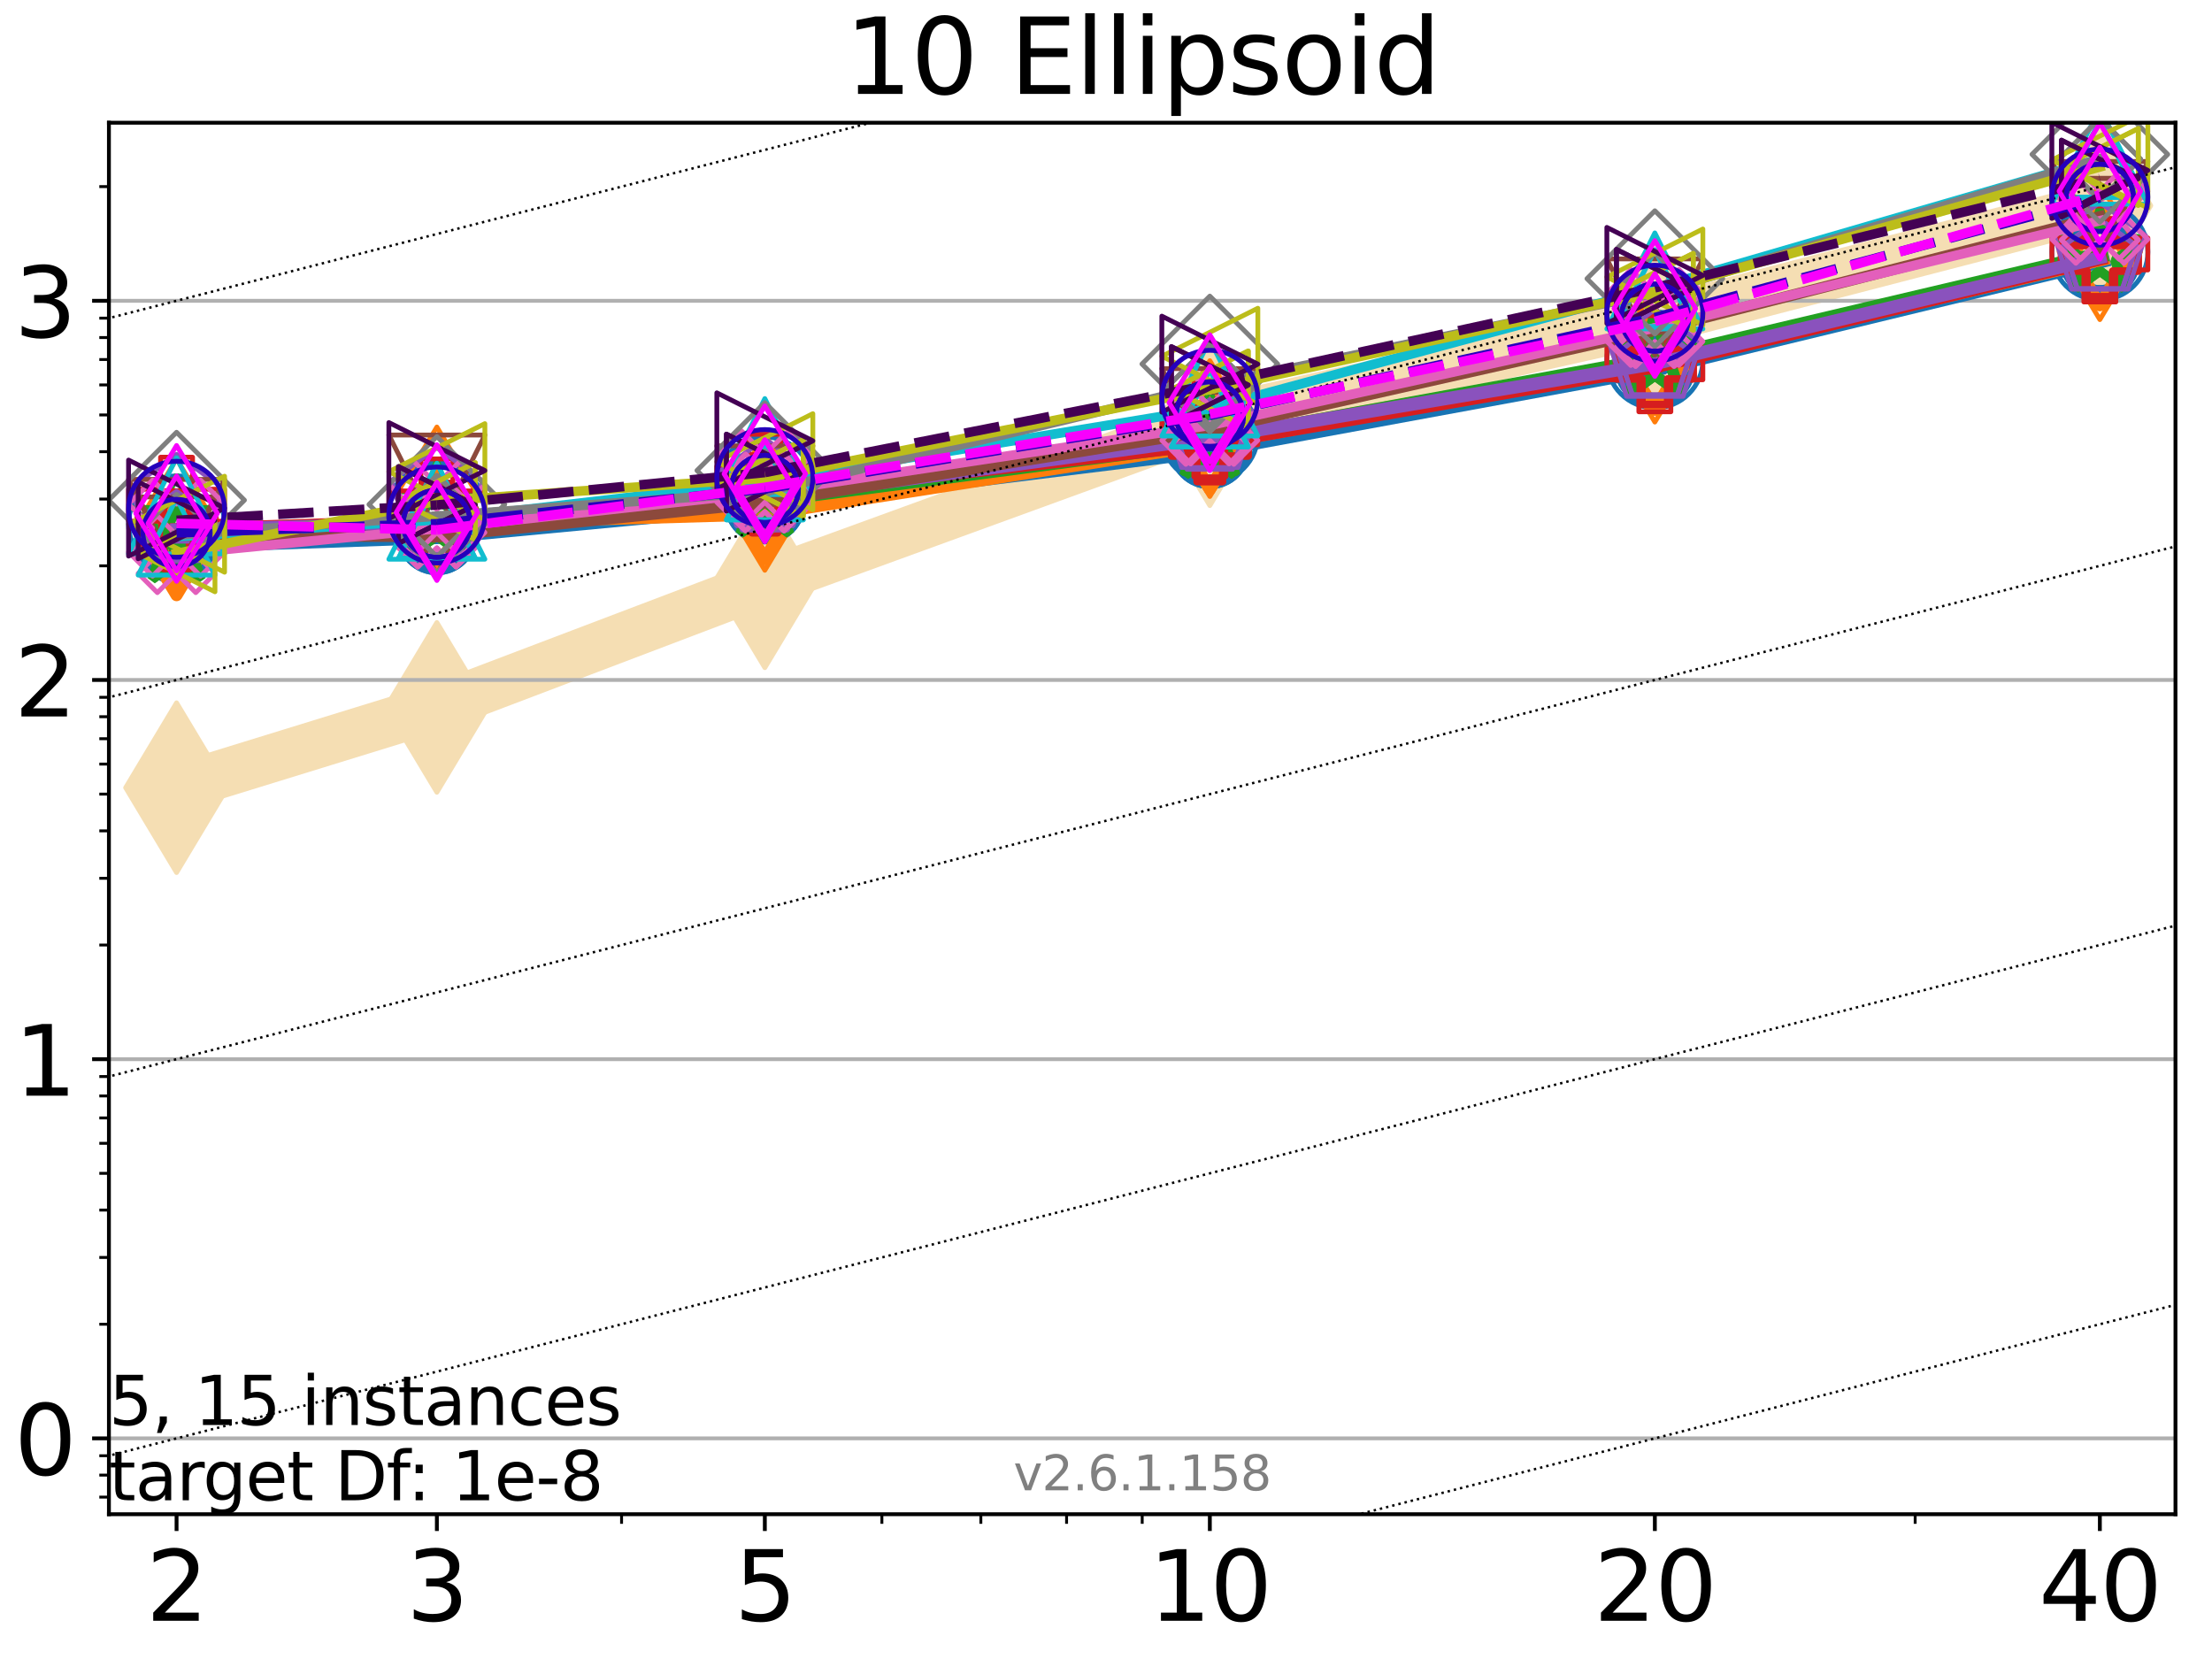 <?xml version="1.0" encoding="utf-8" standalone="no"?>
<!DOCTYPE svg PUBLIC "-//W3C//DTD SVG 1.1//EN"
  "http://www.w3.org/Graphics/SVG/1.1/DTD/svg11.dtd">
<svg xmlns:xlink="http://www.w3.org/1999/xlink" width="460.8pt" height="345.6pt" viewBox="0 0 460.8 345.6" xmlns="http://www.w3.org/2000/svg" version="1.1">
 <defs>
  <style type="text/css">*{stroke-linejoin: round; stroke-linecap: butt}</style>
 </defs>
 <g id="figure_1">
  <g id="patch_1">
   <path d="M 0 345.6 
L 460.8 345.6 
L 460.8 0 
L 0 0 
z
" style="fill: #ffffff"/>
  </g>
  <g id="axes_1">
   <g id="patch_2">
    <path d="M 22.69 315.44 
L 453.192 315.44 
L 453.192 25.56 
L 22.69 25.56 
z
" style="fill: #ffffff"/>
   </g>
   <g id="line2d_1">
    <path d="M 36.781 164.087 
L 91.009 147.363 
L 159.329 121.411 
L 252.032 87.646 
L 344.736 66.878 
L 437.439 42.837 
" clip-path="url(#p6db749d2ef)" style="fill: none; stroke: #f5deb3; stroke-width: 10; stroke-linecap: square"/>
    <defs>
     <path id="md627f26470" d="M -0 17.678 
L 10.607 0 
L 0 -17.678 
L -10.607 -0 
z
" style="stroke: #f5deb3; stroke-linejoin: miter"/>
    </defs>
    <g clip-path="url(#p6db749d2ef)">
     <use xlink:href="#md627f26470" x="36.781" y="164.087" style="fill: #f5deb3; stroke: #f5deb3; stroke-linejoin: miter"/>
     <use xlink:href="#md627f26470" x="91.009" y="147.363" style="fill: #f5deb3; stroke: #f5deb3; stroke-linejoin: miter"/>
     <use xlink:href="#md627f26470" x="159.329" y="121.411" style="fill: #f5deb3; stroke: #f5deb3; stroke-linejoin: miter"/>
     <use xlink:href="#md627f26470" x="252.032" y="87.646" style="fill: #f5deb3; stroke: #f5deb3; stroke-linejoin: miter"/>
     <use xlink:href="#md627f26470" x="344.736" y="66.878" style="fill: #f5deb3; stroke: #f5deb3; stroke-linejoin: miter"/>
     <use xlink:href="#md627f26470" x="437.439" y="42.837" style="fill: #f5deb3; stroke: #f5deb3; stroke-linejoin: miter"/>
    </g>
   </g>
   <g id="matplotlib.axis_1">
    <g id="xtick_1">
     <g id="line2d_2">
      <defs>
       <path id="m1e5e74abb8" d="M 0 0 
L 0 3.5 
" style="stroke: #000000; stroke-width: 0.8"/>
      </defs>
      <g>
       <use xlink:href="#m1e5e74abb8" x="36.781" y="315.44" style="stroke: #000000; stroke-width: 0.8"/>
      </g>
     </g>
     <g id="text_1">
      <!-- 2 -->
      <g transform="translate(30.419 337.637)scale(0.2 -0.2)">
       <defs>
        <path id="DejaVuSans-32" d="M 1228 531 
L 3431 531 
L 3431 0 
L 469 0 
L 469 531 
Q 828 903 1448 1529 
Q 2069 2156 2228 2338 
Q 2531 2678 2651 2914 
Q 2772 3150 2772 3378 
Q 2772 3750 2511 3984 
Q 2250 4219 1831 4219 
Q 1534 4219 1204 4116 
Q 875 4013 500 3803 
L 500 4441 
Q 881 4594 1212 4672 
Q 1544 4750 1819 4750 
Q 2544 4750 2975 4387 
Q 3406 4025 3406 3419 
Q 3406 3131 3298 2873 
Q 3191 2616 2906 2266 
Q 2828 2175 2409 1742 
Q 1991 1309 1228 531 
z
" transform="scale(0.016)"/>
       </defs>
       <use xlink:href="#DejaVuSans-32"/>
      </g>
     </g>
    </g>
    <g id="xtick_2">
     <g id="line2d_3">
      <g>
       <use xlink:href="#m1e5e74abb8" x="91.009" y="315.44" style="stroke: #000000; stroke-width: 0.8"/>
      </g>
     </g>
     <g id="text_2">
      <!-- 3 -->
      <g transform="translate(84.647 337.637)scale(0.2 -0.2)">
       <defs>
        <path id="DejaVuSans-33" d="M 2597 2516 
Q 3050 2419 3304 2112 
Q 3559 1806 3559 1356 
Q 3559 666 3084 287 
Q 2609 -91 1734 -91 
Q 1441 -91 1130 -33 
Q 819 25 488 141 
L 488 750 
Q 750 597 1062 519 
Q 1375 441 1716 441 
Q 2309 441 2620 675 
Q 2931 909 2931 1356 
Q 2931 1769 2642 2001 
Q 2353 2234 1838 2234 
L 1294 2234 
L 1294 2753 
L 1863 2753 
Q 2328 2753 2575 2939 
Q 2822 3125 2822 3475 
Q 2822 3834 2567 4026 
Q 2313 4219 1838 4219 
Q 1578 4219 1281 4162 
Q 984 4106 628 3988 
L 628 4550 
Q 988 4650 1302 4700 
Q 1616 4750 1894 4750 
Q 2613 4750 3031 4423 
Q 3450 4097 3450 3541 
Q 3450 3153 3228 2886 
Q 3006 2619 2597 2516 
z
" transform="scale(0.016)"/>
       </defs>
       <use xlink:href="#DejaVuSans-33"/>
      </g>
     </g>
    </g>
    <g id="xtick_3">
     <g id="line2d_4">
      <g>
       <use xlink:href="#m1e5e74abb8" x="159.329" y="315.44" style="stroke: #000000; stroke-width: 0.8"/>
      </g>
     </g>
     <g id="text_3">
      <!-- 5 -->
      <g transform="translate(152.966 337.637)scale(0.2 -0.2)">
       <defs>
        <path id="DejaVuSans-35" d="M 691 4666 
L 3169 4666 
L 3169 4134 
L 1269 4134 
L 1269 2991 
Q 1406 3038 1543 3061 
Q 1681 3084 1819 3084 
Q 2600 3084 3056 2656 
Q 3513 2228 3513 1497 
Q 3513 744 3044 326 
Q 2575 -91 1722 -91 
Q 1428 -91 1123 -41 
Q 819 9 494 109 
L 494 744 
Q 775 591 1075 516 
Q 1375 441 1709 441 
Q 2250 441 2565 725 
Q 2881 1009 2881 1497 
Q 2881 1984 2565 2268 
Q 2250 2553 1709 2553 
Q 1456 2553 1204 2497 
Q 953 2441 691 2322 
L 691 4666 
z
" transform="scale(0.016)"/>
       </defs>
       <use xlink:href="#DejaVuSans-35"/>
      </g>
     </g>
    </g>
    <g id="xtick_4">
     <g id="line2d_5">
      <g>
       <use xlink:href="#m1e5e74abb8" x="252.032" y="315.44" style="stroke: #000000; stroke-width: 0.8"/>
      </g>
     </g>
     <g id="text_4">
      <!-- 10 -->
      <g transform="translate(239.307 337.637)scale(0.2 -0.2)">
       <defs>
        <path id="DejaVuSans-31" d="M 794 531 
L 1825 531 
L 1825 4091 
L 703 3866 
L 703 4441 
L 1819 4666 
L 2450 4666 
L 2450 531 
L 3481 531 
L 3481 0 
L 794 0 
L 794 531 
z
" transform="scale(0.016)"/>
        <path id="DejaVuSans-30" d="M 2034 4250 
Q 1547 4250 1301 3770 
Q 1056 3291 1056 2328 
Q 1056 1369 1301 889 
Q 1547 409 2034 409 
Q 2525 409 2770 889 
Q 3016 1369 3016 2328 
Q 3016 3291 2770 3770 
Q 2525 4250 2034 4250 
z
M 2034 4750 
Q 2819 4750 3233 4129 
Q 3647 3509 3647 2328 
Q 3647 1150 3233 529 
Q 2819 -91 2034 -91 
Q 1250 -91 836 529 
Q 422 1150 422 2328 
Q 422 3509 836 4129 
Q 1250 4750 2034 4750 
z
" transform="scale(0.016)"/>
       </defs>
       <use xlink:href="#DejaVuSans-31"/>
       <use xlink:href="#DejaVuSans-30" x="63.623"/>
      </g>
     </g>
    </g>
    <g id="xtick_5">
     <g id="line2d_6">
      <g>
       <use xlink:href="#m1e5e74abb8" x="344.736" y="315.44" style="stroke: #000000; stroke-width: 0.8"/>
      </g>
     </g>
     <g id="text_5">
      <!-- 20 -->
      <g transform="translate(332.011 337.637)scale(0.2 -0.2)">
       <use xlink:href="#DejaVuSans-32"/>
       <use xlink:href="#DejaVuSans-30" x="63.623"/>
      </g>
     </g>
    </g>
    <g id="xtick_6">
     <g id="line2d_7">
      <g>
       <use xlink:href="#m1e5e74abb8" x="437.439" y="315.44" style="stroke: #000000; stroke-width: 0.8"/>
      </g>
     </g>
     <g id="text_6">
      <!-- 40 -->
      <g transform="translate(424.714 337.637)scale(0.2 -0.2)">
       <defs>
        <path id="DejaVuSans-34" d="M 2419 4116 
L 825 1625 
L 2419 1625 
L 2419 4116 
z
M 2253 4666 
L 3047 4666 
L 3047 1625 
L 3713 1625 
L 3713 1100 
L 3047 1100 
L 3047 0 
L 2419 0 
L 2419 1100 
L 313 1100 
L 313 1709 
L 2253 4666 
z
" transform="scale(0.016)"/>
       </defs>
       <use xlink:href="#DejaVuSans-34"/>
       <use xlink:href="#DejaVuSans-30" x="63.623"/>
      </g>
     </g>
    </g>
    <g id="xtick_7">
     <g id="line2d_8">
      <defs>
       <path id="mfe98fa6efb" d="M 0 0 
L 0 2 
" style="stroke: #000000; stroke-width: 0.6"/>
      </defs>
      <g>
       <use xlink:href="#mfe98fa6efb" x="129.485" y="315.44" style="stroke: #000000; stroke-width: 0.6"/>
      </g>
     </g>
    </g>
    <g id="xtick_8">
     <g id="line2d_9">
      <g>
       <use xlink:href="#mfe98fa6efb" x="183.713" y="315.44" style="stroke: #000000; stroke-width: 0.6"/>
      </g>
     </g>
    </g>
    <g id="xtick_9">
     <g id="line2d_10">
      <g>
       <use xlink:href="#mfe98fa6efb" x="204.329" y="315.44" style="stroke: #000000; stroke-width: 0.6"/>
      </g>
     </g>
    </g>
    <g id="xtick_10">
     <g id="line2d_11">
      <g>
       <use xlink:href="#mfe98fa6efb" x="222.188" y="315.44" style="stroke: #000000; stroke-width: 0.6"/>
      </g>
     </g>
    </g>
    <g id="xtick_11">
     <g id="line2d_12">
      <g>
       <use xlink:href="#mfe98fa6efb" x="237.941" y="315.44" style="stroke: #000000; stroke-width: 0.6"/>
      </g>
     </g>
    </g>
    <g id="xtick_12">
     <g id="line2d_13">
      <g>
       <use xlink:href="#mfe98fa6efb" x="398.964" y="315.44" style="stroke: #000000; stroke-width: 0.6"/>
      </g>
     </g>
    </g>
   </g>
   <g id="matplotlib.axis_2">
    <g id="ytick_1">
     <g id="line2d_14">
      <path d="M 22.69 299.641 
L 453.192 299.641 
" clip-path="url(#p6db749d2ef)" style="fill: none; stroke: #b0b0b0; stroke-width: 0.8; stroke-linecap: square"/>
     </g>
     <g id="line2d_15">
      <defs>
       <path id="md3dbd2ec47" d="M 0 0 
L -3.5 0 
" style="stroke: #000000; stroke-width: 0.8"/>
      </defs>
      <g>
       <use xlink:href="#md3dbd2ec47" x="22.69" y="299.641" style="stroke: #000000; stroke-width: 0.8"/>
      </g>
     </g>
     <g id="text_7">
      <!-- 0 -->
      <g transform="translate(2.965 307.24)scale(0.2 -0.2)">
       <use xlink:href="#DejaVuSans-30"/>
      </g>
     </g>
    </g>
    <g id="ytick_2">
     <g id="line2d_16">
      <path d="M 22.69 220.647 
L 453.192 220.647 
" clip-path="url(#p6db749d2ef)" style="fill: none; stroke: #b0b0b0; stroke-width: 0.8; stroke-linecap: square"/>
     </g>
     <g id="line2d_17">
      <g>
       <use xlink:href="#md3dbd2ec47" x="22.69" y="220.647" style="stroke: #000000; stroke-width: 0.8"/>
      </g>
     </g>
     <g id="text_8">
      <!-- 1 -->
      <g transform="translate(2.965 228.245)scale(0.2 -0.2)">
       <use xlink:href="#DejaVuSans-31"/>
      </g>
     </g>
    </g>
    <g id="ytick_3">
     <g id="line2d_18">
      <path d="M 22.69 141.652 
L 453.192 141.652 
" clip-path="url(#p6db749d2ef)" style="fill: none; stroke: #b0b0b0; stroke-width: 0.8; stroke-linecap: square"/>
     </g>
     <g id="line2d_19">
      <g>
       <use xlink:href="#md3dbd2ec47" x="22.69" y="141.652" style="stroke: #000000; stroke-width: 0.8"/>
      </g>
     </g>
     <g id="text_9">
      <!-- 2 -->
      <g transform="translate(2.965 149.251)scale(0.2 -0.2)">
       <use xlink:href="#DejaVuSans-32"/>
      </g>
     </g>
    </g>
    <g id="ytick_4">
     <g id="line2d_20">
      <path d="M 22.69 62.658 
L 453.192 62.658 
" clip-path="url(#p6db749d2ef)" style="fill: none; stroke: #b0b0b0; stroke-width: 0.8; stroke-linecap: square"/>
     </g>
     <g id="line2d_21">
      <g>
       <use xlink:href="#md3dbd2ec47" x="22.69" y="62.658" style="stroke: #000000; stroke-width: 0.8"/>
      </g>
     </g>
     <g id="text_10">
      <!-- 3 -->
      <g transform="translate(2.965 70.257)scale(0.2 -0.2)">
       <use xlink:href="#DejaVuSans-33"/>
      </g>
     </g>
    </g>
    <g id="ytick_5">
     <g id="line2d_22">
      <defs>
       <path id="m2a85c3f5f6" d="M 0 0 
L -2 0 
" style="stroke: #000000; stroke-width: 0.6"/>
      </defs>
      <g>
       <use xlink:href="#m2a85c3f5f6" x="22.69" y="311.878" style="stroke: #000000; stroke-width: 0.6"/>
      </g>
     </g>
    </g>
    <g id="ytick_6">
     <g id="line2d_23">
      <g>
       <use xlink:href="#m2a85c3f5f6" x="22.69" y="307.296" style="stroke: #000000; stroke-width: 0.6"/>
      </g>
     </g>
    </g>
    <g id="ytick_7">
     <g id="line2d_24">
      <g>
       <use xlink:href="#m2a85c3f5f6" x="22.69" y="303.256" style="stroke: #000000; stroke-width: 0.6"/>
      </g>
     </g>
    </g>
    <g id="ytick_8">
     <g id="line2d_25">
      <g>
       <use xlink:href="#m2a85c3f5f6" x="22.69" y="275.861" style="stroke: #000000; stroke-width: 0.6"/>
      </g>
     </g>
    </g>
    <g id="ytick_9">
     <g id="line2d_26">
      <g>
       <use xlink:href="#m2a85c3f5f6" x="22.69" y="261.951" style="stroke: #000000; stroke-width: 0.6"/>
      </g>
     </g>
    </g>
    <g id="ytick_10">
     <g id="line2d_27">
      <g>
       <use xlink:href="#m2a85c3f5f6" x="22.69" y="252.082" style="stroke: #000000; stroke-width: 0.6"/>
      </g>
     </g>
    </g>
    <g id="ytick_11">
     <g id="line2d_28">
      <g>
       <use xlink:href="#m2a85c3f5f6" x="22.69" y="244.426" style="stroke: #000000; stroke-width: 0.6"/>
      </g>
     </g>
    </g>
    <g id="ytick_12">
     <g id="line2d_29">
      <g>
       <use xlink:href="#m2a85c3f5f6" x="22.69" y="238.172" style="stroke: #000000; stroke-width: 0.6"/>
      </g>
     </g>
    </g>
    <g id="ytick_13">
     <g id="line2d_30">
      <g>
       <use xlink:href="#m2a85c3f5f6" x="22.69" y="232.883" style="stroke: #000000; stroke-width: 0.6"/>
      </g>
     </g>
    </g>
    <g id="ytick_14">
     <g id="line2d_31">
      <g>
       <use xlink:href="#m2a85c3f5f6" x="22.69" y="228.302" style="stroke: #000000; stroke-width: 0.6"/>
      </g>
     </g>
    </g>
    <g id="ytick_15">
     <g id="line2d_32">
      <g>
       <use xlink:href="#m2a85c3f5f6" x="22.69" y="224.261" style="stroke: #000000; stroke-width: 0.6"/>
      </g>
     </g>
    </g>
    <g id="ytick_16">
     <g id="line2d_33">
      <g>
       <use xlink:href="#m2a85c3f5f6" x="22.69" y="196.867" style="stroke: #000000; stroke-width: 0.6"/>
      </g>
     </g>
    </g>
    <g id="ytick_17">
     <g id="line2d_34">
      <g>
       <use xlink:href="#m2a85c3f5f6" x="22.69" y="182.957" style="stroke: #000000; stroke-width: 0.6"/>
      </g>
     </g>
    </g>
    <g id="ytick_18">
     <g id="line2d_35">
      <g>
       <use xlink:href="#m2a85c3f5f6" x="22.69" y="173.087" style="stroke: #000000; stroke-width: 0.6"/>
      </g>
     </g>
    </g>
    <g id="ytick_19">
     <g id="line2d_36">
      <g>
       <use xlink:href="#m2a85c3f5f6" x="22.69" y="165.432" style="stroke: #000000; stroke-width: 0.6"/>
      </g>
     </g>
    </g>
    <g id="ytick_20">
     <g id="line2d_37">
      <g>
       <use xlink:href="#m2a85c3f5f6" x="22.69" y="159.177" style="stroke: #000000; stroke-width: 0.6"/>
      </g>
     </g>
    </g>
    <g id="ytick_21">
     <g id="line2d_38">
      <g>
       <use xlink:href="#m2a85c3f5f6" x="22.69" y="153.889" style="stroke: #000000; stroke-width: 0.6"/>
      </g>
     </g>
    </g>
    <g id="ytick_22">
     <g id="line2d_39">
      <g>
       <use xlink:href="#m2a85c3f5f6" x="22.69" y="149.308" style="stroke: #000000; stroke-width: 0.6"/>
      </g>
     </g>
    </g>
    <g id="ytick_23">
     <g id="line2d_40">
      <g>
       <use xlink:href="#m2a85c3f5f6" x="22.69" y="145.267" style="stroke: #000000; stroke-width: 0.6"/>
      </g>
     </g>
    </g>
    <g id="ytick_24">
     <g id="line2d_41">
      <g>
       <use xlink:href="#m2a85c3f5f6" x="22.69" y="117.873" style="stroke: #000000; stroke-width: 0.6"/>
      </g>
     </g>
    </g>
    <g id="ytick_25">
     <g id="line2d_42">
      <g>
       <use xlink:href="#m2a85c3f5f6" x="22.69" y="103.963" style="stroke: #000000; stroke-width: 0.6"/>
      </g>
     </g>
    </g>
    <g id="ytick_26">
     <g id="line2d_43">
      <g>
       <use xlink:href="#m2a85c3f5f6" x="22.69" y="94.093" style="stroke: #000000; stroke-width: 0.6"/>
      </g>
     </g>
    </g>
    <g id="ytick_27">
     <g id="line2d_44">
      <g>
       <use xlink:href="#m2a85c3f5f6" x="22.69" y="86.438" style="stroke: #000000; stroke-width: 0.6"/>
      </g>
     </g>
    </g>
    <g id="ytick_28">
     <g id="line2d_45">
      <g>
       <use xlink:href="#m2a85c3f5f6" x="22.69" y="80.183" style="stroke: #000000; stroke-width: 0.6"/>
      </g>
     </g>
    </g>
    <g id="ytick_29">
     <g id="line2d_46">
      <g>
       <use xlink:href="#m2a85c3f5f6" x="22.69" y="74.895" style="stroke: #000000; stroke-width: 0.6"/>
      </g>
     </g>
    </g>
    <g id="ytick_30">
     <g id="line2d_47">
      <g>
       <use xlink:href="#m2a85c3f5f6" x="22.69" y="70.313" style="stroke: #000000; stroke-width: 0.6"/>
      </g>
     </g>
    </g>
    <g id="ytick_31">
     <g id="line2d_48">
      <g>
       <use xlink:href="#m2a85c3f5f6" x="22.69" y="66.273" style="stroke: #000000; stroke-width: 0.6"/>
      </g>
     </g>
    </g>
    <g id="ytick_32">
     <g id="line2d_49">
      <g>
       <use xlink:href="#m2a85c3f5f6" x="22.69" y="38.878" style="stroke: #000000; stroke-width: 0.6"/>
      </g>
     </g>
    </g>
   </g>
   <g id="line2d_50">
    <path d="M 36.781 113.242 
L 91.009 111.321 
" clip-path="url(#p6db749d2ef)" style="fill: none; stroke: #1874b4; stroke-width: 4; stroke-linecap: square"/>
    <defs>
     <path id="m10509c6f02" d="M 0 7 
C 1.856 7 3.637 6.262 4.95 4.95 
C 6.262 3.637 7 1.856 7 0 
C 7 -1.856 6.262 -3.637 4.95 -4.95 
C 3.637 -6.262 1.856 -7 0 -7 
C -1.856 -7 -3.637 -6.262 -4.95 -4.95 
C -6.262 -3.637 -7 -1.856 -7 0 
C -7 1.856 -6.262 3.637 -4.95 4.95 
C -3.637 6.262 -1.856 7 0 7 
z
" style="stroke: #1874b4; stroke-width: 3"/>
    </defs>
    <g clip-path="url(#p6db749d2ef)">
     <use xlink:href="#m10509c6f02" x="36.781" y="113.242" style="fill-opacity: 0; stroke: #1874b4; stroke-width: 3"/>
     <use xlink:href="#m10509c6f02" x="91.009" y="111.321" style="fill-opacity: 0; stroke: #1874b4; stroke-width: 3"/>
    </g>
   </g>
   <g id="line2d_51">
    <path d="M 91.009 111.321 
L 159.329 104.885 
" clip-path="url(#p6db749d2ef)" style="fill: none; stroke: #1874b4; stroke-width: 4; stroke-linecap: square"/>
    <g clip-path="url(#p6db749d2ef)">
     <use xlink:href="#m10509c6f02" x="91.009" y="111.321" style="fill-opacity: 0; stroke: #1874b4; stroke-width: 3"/>
     <use xlink:href="#m10509c6f02" x="159.329" y="104.885" style="fill-opacity: 0; stroke: #1874b4; stroke-width: 3"/>
    </g>
   </g>
   <g id="line2d_52">
    <path d="M 159.329 104.885 
L 252.032 93.388 
" clip-path="url(#p6db749d2ef)" style="fill: none; stroke: #1874b4; stroke-width: 4; stroke-linecap: square"/>
    <g clip-path="url(#p6db749d2ef)">
     <use xlink:href="#m10509c6f02" x="159.329" y="104.885" style="fill-opacity: 0; stroke: #1874b4; stroke-width: 3"/>
     <use xlink:href="#m10509c6f02" x="252.032" y="93.388" style="fill-opacity: 0; stroke: #1874b4; stroke-width: 3"/>
    </g>
   </g>
   <g id="line2d_53">
    <path d="M 252.032 93.388 
L 344.736 76.357 
" clip-path="url(#p6db749d2ef)" style="fill: none; stroke: #1874b4; stroke-width: 4; stroke-linecap: square"/>
    <g clip-path="url(#p6db749d2ef)">
     <use xlink:href="#m10509c6f02" x="252.032" y="93.388" style="fill-opacity: 0; stroke: #1874b4; stroke-width: 3"/>
     <use xlink:href="#m10509c6f02" x="344.736" y="76.357" style="fill-opacity: 0; stroke: #1874b4; stroke-width: 3"/>
    </g>
   </g>
   <g id="line2d_54">
    <path d="M 344.736 76.357 
L 437.439 53.898 
" clip-path="url(#p6db749d2ef)" style="fill: none; stroke: #1874b4; stroke-width: 4; stroke-linecap: square"/>
    <g clip-path="url(#p6db749d2ef)">
     <use xlink:href="#m10509c6f02" x="344.736" y="76.357" style="fill-opacity: 0; stroke: #1874b4; stroke-width: 3"/>
     <use xlink:href="#m10509c6f02" x="437.439" y="53.898" style="fill-opacity: 0; stroke: #1874b4; stroke-width: 3"/>
    </g>
   </g>
   <g id="line2d_55">
    <path d="M 437.439 53.898 
" clip-path="url(#p6db749d2ef)" style="fill: none; stroke: #1874b4; stroke-width: 4; stroke-linecap: square"/>
    <g clip-path="url(#p6db749d2ef)">
     <use xlink:href="#m10509c6f02" x="437.439" y="53.898" style="fill-opacity: 0; stroke: #1874b4; stroke-width: 3"/>
    </g>
   </g>
   <g id="line2d_56"/>
   <g id="line2d_57">
    <defs>
     <path id="m002fe51b5f" d="M 0 10 
C 2.652 10 5.196 8.946 7.071 7.071 
C 8.946 5.196 10 2.652 10 0 
C 10 -2.652 8.946 -5.196 7.071 -7.071 
C 5.196 -8.946 2.652 -10 0 -10 
C -2.652 -10 -5.196 -8.946 -7.071 -7.071 
C -8.946 -5.196 -10 -2.652 -10 0 
C -10 2.652 -8.946 5.196 -7.071 7.071 
C -5.196 8.946 -2.652 10 0 10 
z
" style="stroke: #1874b4"/>
    </defs>
    <g clip-path="url(#p6db749d2ef)">
     <use xlink:href="#m002fe51b5f" x="36.781" y="109.137" style="fill-opacity: 0; stroke: #1874b4"/>
     <use xlink:href="#m002fe51b5f" x="91.009" y="106.411" style="fill-opacity: 0; stroke: #1874b4"/>
     <use xlink:href="#m002fe51b5f" x="159.329" y="101.027" style="fill-opacity: 0; stroke: #1874b4"/>
     <use xlink:href="#m002fe51b5f" x="252.032" y="90.467" style="fill-opacity: 0; stroke: #1874b4"/>
     <use xlink:href="#m002fe51b5f" x="344.736" y="74.973" style="fill-opacity: 0; stroke: #1874b4"/>
     <use xlink:href="#m002fe51b5f" x="437.439" y="52.492" style="fill-opacity: 0; stroke: #1874b4"/>
    </g>
   </g>
   <g id="line2d_58">
    <path d="M 36.781 114.092 
L 91.009 108.557 
" clip-path="url(#p6db749d2ef)" style="fill: none; stroke: #ff7d0b; stroke-width: 3.667; stroke-linecap: square"/>
    <defs>
     <path id="ma229a67962" d="M -0 9.899 
L 5.94 0 
L 0 -9.899 
L -5.94 -0 
z
" style="stroke: #ff7d0b; stroke-width: 2.5; stroke-linejoin: miter"/>
    </defs>
    <g clip-path="url(#p6db749d2ef)">
     <use xlink:href="#ma229a67962" x="36.781" y="114.092" style="fill-opacity: 0; stroke: #ff7d0b; stroke-width: 2.5; stroke-linejoin: miter"/>
     <use xlink:href="#ma229a67962" x="91.009" y="108.557" style="fill-opacity: 0; stroke: #ff7d0b; stroke-width: 2.5; stroke-linejoin: miter"/>
    </g>
   </g>
   <g id="line2d_59">
    <path d="M 91.009 108.557 
L 159.329 106.58 
" clip-path="url(#p6db749d2ef)" style="fill: none; stroke: #ff7d0b; stroke-width: 3.667; stroke-linecap: square"/>
    <g clip-path="url(#p6db749d2ef)">
     <use xlink:href="#ma229a67962" x="91.009" y="108.557" style="fill-opacity: 0; stroke: #ff7d0b; stroke-width: 2.5; stroke-linejoin: miter"/>
     <use xlink:href="#ma229a67962" x="159.329" y="106.58" style="fill-opacity: 0; stroke: #ff7d0b; stroke-width: 2.5; stroke-linejoin: miter"/>
    </g>
   </g>
   <g id="line2d_60">
    <path d="M 159.329 106.58 
L 252.032 92.012 
" clip-path="url(#p6db749d2ef)" style="fill: none; stroke: #ff7d0b; stroke-width: 3.667; stroke-linecap: square"/>
    <g clip-path="url(#p6db749d2ef)">
     <use xlink:href="#ma229a67962" x="159.329" y="106.58" style="fill-opacity: 0; stroke: #ff7d0b; stroke-width: 2.5; stroke-linejoin: miter"/>
     <use xlink:href="#ma229a67962" x="252.032" y="92.012" style="fill-opacity: 0; stroke: #ff7d0b; stroke-width: 2.5; stroke-linejoin: miter"/>
    </g>
   </g>
   <g id="line2d_61">
    <path d="M 252.032 92.012 
L 344.736 75.458 
" clip-path="url(#p6db749d2ef)" style="fill: none; stroke: #ff7d0b; stroke-width: 3.667; stroke-linecap: square"/>
    <g clip-path="url(#p6db749d2ef)">
     <use xlink:href="#ma229a67962" x="252.032" y="92.012" style="fill-opacity: 0; stroke: #ff7d0b; stroke-width: 2.5; stroke-linejoin: miter"/>
     <use xlink:href="#ma229a67962" x="344.736" y="75.458" style="fill-opacity: 0; stroke: #ff7d0b; stroke-width: 2.5; stroke-linejoin: miter"/>
    </g>
   </g>
   <g id="line2d_62">
    <path d="M 344.736 75.458 
L 437.439 53.655 
" clip-path="url(#p6db749d2ef)" style="fill: none; stroke: #ff7d0b; stroke-width: 3.667; stroke-linecap: square"/>
    <g clip-path="url(#p6db749d2ef)">
     <use xlink:href="#ma229a67962" x="344.736" y="75.458" style="fill-opacity: 0; stroke: #ff7d0b; stroke-width: 2.5; stroke-linejoin: miter"/>
     <use xlink:href="#ma229a67962" x="437.439" y="53.655" style="fill-opacity: 0; stroke: #ff7d0b; stroke-width: 2.5; stroke-linejoin: miter"/>
    </g>
   </g>
   <g id="line2d_63">
    <path d="M 437.439 53.655 
" clip-path="url(#p6db749d2ef)" style="fill: none; stroke: #ff7d0b; stroke-width: 3.667; stroke-linecap: square"/>
    <g clip-path="url(#p6db749d2ef)">
     <use xlink:href="#ma229a67962" x="437.439" y="53.655" style="fill-opacity: 0; stroke: #ff7d0b; stroke-width: 2.5; stroke-linejoin: miter"/>
    </g>
   </g>
   <g id="line2d_64"/>
   <g id="line2d_65">
    <defs>
     <path id="m3caa467ccf" d="M -0 14.142 
L 8.485 0 
L -0 -14.142 
L -8.485 -0 
z
" style="stroke: #ff7d0b; stroke-linejoin: miter"/>
    </defs>
    <g clip-path="url(#p6db749d2ef)">
     <use xlink:href="#m3caa467ccf" x="36.781" y="109.74" style="fill-opacity: 0; stroke: #ff7d0b; stroke-linejoin: miter"/>
     <use xlink:href="#m3caa467ccf" x="91.009" y="103.097" style="fill-opacity: 0; stroke: #ff7d0b; stroke-linejoin: miter"/>
     <use xlink:href="#m3caa467ccf" x="159.329" y="104.656" style="fill-opacity: 0; stroke: #ff7d0b; stroke-linejoin: miter"/>
     <use xlink:href="#m3caa467ccf" x="252.032" y="89.283" style="fill-opacity: 0; stroke: #ff7d0b; stroke-linejoin: miter"/>
     <use xlink:href="#m3caa467ccf" x="344.736" y="73.778" style="fill-opacity: 0; stroke: #ff7d0b; stroke-linejoin: miter"/>
     <use xlink:href="#m3caa467ccf" x="437.439" y="52.436" style="fill-opacity: 0; stroke: #ff7d0b; stroke-linejoin: miter"/>
    </g>
   </g>
   <g id="line2d_66">
    <path d="M 36.781 113.68 
L 91.009 108.314 
" clip-path="url(#p6db749d2ef)" style="fill: none; stroke: #22a022; stroke-width: 3.333; stroke-linecap: square"/>
    <defs>
     <path id="mb7644be5ca" d="M 0 -8.7 
L -1.953 -2.688 
L -8.274 -2.688 
L -3.16 1.027 
L -5.114 7.038 
L -0 3.323 
L 5.114 7.038 
L 3.16 1.027 
L 8.274 -2.688 
L 1.953 -2.688 
z
" style="stroke: #22a022; stroke-width: 2; stroke-linejoin: bevel"/>
    </defs>
    <g clip-path="url(#p6db749d2ef)">
     <use xlink:href="#mb7644be5ca" x="36.781" y="113.68" style="fill-opacity: 0; stroke: #22a022; stroke-width: 2; stroke-linejoin: bevel"/>
     <use xlink:href="#mb7644be5ca" x="91.009" y="108.314" style="fill-opacity: 0; stroke: #22a022; stroke-width: 2; stroke-linejoin: bevel"/>
    </g>
   </g>
   <g id="line2d_67">
    <path d="M 91.009 108.314 
L 159.329 104.105 
" clip-path="url(#p6db749d2ef)" style="fill: none; stroke: #22a022; stroke-width: 3.333; stroke-linecap: square"/>
    <g clip-path="url(#p6db749d2ef)">
     <use xlink:href="#mb7644be5ca" x="91.009" y="108.314" style="fill-opacity: 0; stroke: #22a022; stroke-width: 2; stroke-linejoin: bevel"/>
     <use xlink:href="#mb7644be5ca" x="159.329" y="104.105" style="fill-opacity: 0; stroke: #22a022; stroke-width: 2; stroke-linejoin: bevel"/>
    </g>
   </g>
   <g id="line2d_68">
    <path d="M 159.329 104.105 
L 252.032 91.936 
" clip-path="url(#p6db749d2ef)" style="fill: none; stroke: #22a022; stroke-width: 3.333; stroke-linecap: square"/>
    <g clip-path="url(#p6db749d2ef)">
     <use xlink:href="#mb7644be5ca" x="159.329" y="104.105" style="fill-opacity: 0; stroke: #22a022; stroke-width: 2; stroke-linejoin: bevel"/>
     <use xlink:href="#mb7644be5ca" x="252.032" y="91.936" style="fill-opacity: 0; stroke: #22a022; stroke-width: 2; stroke-linejoin: bevel"/>
    </g>
   </g>
   <g id="line2d_69">
    <path d="M 252.032 91.936 
L 344.736 74.981 
" clip-path="url(#p6db749d2ef)" style="fill: none; stroke: #22a022; stroke-width: 3.333; stroke-linecap: square"/>
    <g clip-path="url(#p6db749d2ef)">
     <use xlink:href="#mb7644be5ca" x="252.032" y="91.936" style="fill-opacity: 0; stroke: #22a022; stroke-width: 2; stroke-linejoin: bevel"/>
     <use xlink:href="#mb7644be5ca" x="344.736" y="74.981" style="fill-opacity: 0; stroke: #22a022; stroke-width: 2; stroke-linejoin: bevel"/>
    </g>
   </g>
   <g id="line2d_70">
    <path d="M 344.736 74.981 
L 437.439 53.136 
" clip-path="url(#p6db749d2ef)" style="fill: none; stroke: #22a022; stroke-width: 3.333; stroke-linecap: square"/>
    <g clip-path="url(#p6db749d2ef)">
     <use xlink:href="#mb7644be5ca" x="344.736" y="74.981" style="fill-opacity: 0; stroke: #22a022; stroke-width: 2; stroke-linejoin: bevel"/>
     <use xlink:href="#mb7644be5ca" x="437.439" y="53.136" style="fill-opacity: 0; stroke: #22a022; stroke-width: 2; stroke-linejoin: bevel"/>
    </g>
   </g>
   <g id="line2d_71">
    <path d="M 437.439 53.136 
" clip-path="url(#p6db749d2ef)" style="fill: none; stroke: #22a022; stroke-width: 3.333; stroke-linecap: square"/>
    <g clip-path="url(#p6db749d2ef)">
     <use xlink:href="#mb7644be5ca" x="437.439" y="53.136" style="fill-opacity: 0; stroke: #22a022; stroke-width: 2; stroke-linejoin: bevel"/>
    </g>
   </g>
   <g id="line2d_72"/>
   <g id="line2d_73">
    <defs>
     <path id="m39928134fb" d="M 0 -10 
L -2.245 -3.09 
L -9.511 -3.09 
L -3.633 1.18 
L -5.878 8.09 
L -0 3.82 
L 5.878 8.09 
L 3.633 1.18 
L 9.511 -3.09 
L 2.245 -3.09 
z
" style="stroke: #22a022; stroke-linejoin: bevel"/>
    </defs>
    <g clip-path="url(#p6db749d2ef)">
     <use xlink:href="#m39928134fb" x="36.781" y="108.806" style="fill-opacity: 0; stroke: #22a022; stroke-linejoin: bevel"/>
     <use xlink:href="#m39928134fb" x="91.009" y="105.562" style="fill-opacity: 0; stroke: #22a022; stroke-linejoin: bevel"/>
     <use xlink:href="#m39928134fb" x="159.329" y="101.471" style="fill-opacity: 0; stroke: #22a022; stroke-linejoin: bevel"/>
     <use xlink:href="#m39928134fb" x="252.032" y="90.73" style="fill-opacity: 0; stroke: #22a022; stroke-linejoin: bevel"/>
     <use xlink:href="#m39928134fb" x="344.736" y="73.544" style="fill-opacity: 0; stroke: #22a022; stroke-linejoin: bevel"/>
     <use xlink:href="#m39928134fb" x="437.439" y="52.338" style="fill-opacity: 0; stroke: #22a022; stroke-linejoin: bevel"/>
    </g>
   </g>
   <g id="line2d_74">
    <path d="M 36.781 110.465 
L 91.009 108.705 
" clip-path="url(#p6db749d2ef)" style="fill: none; stroke: #d61e1f; stroke-width: 3; stroke-linecap: square"/>
    <defs>
     <path id="m27b4971336" d="M -2.667 8 
L 2.667 8 
L 2.667 2.667 
L 8 2.667 
L 8 -2.667 
L 2.667 -2.667 
L 2.667 -8 
L -2.667 -8 
L -2.667 -2.667 
L -8 -2.667 
L -8 2.667 
L -2.667 2.667 
z
" style="stroke: #d61e1f; stroke-width: 1.5; stroke-linejoin: miter"/>
    </defs>
    <g clip-path="url(#p6db749d2ef)">
     <use xlink:href="#m27b4971336" x="36.781" y="110.465" style="fill-opacity: 0; stroke: #d61e1f; stroke-width: 1.5; stroke-linejoin: miter"/>
     <use xlink:href="#m27b4971336" x="91.009" y="108.705" style="fill-opacity: 0; stroke: #d61e1f; stroke-width: 1.5; stroke-linejoin: miter"/>
    </g>
   </g>
   <g id="line2d_75">
    <path d="M 91.009 108.705 
L 159.329 102.997 
" clip-path="url(#p6db749d2ef)" style="fill: none; stroke: #d61e1f; stroke-width: 3; stroke-linecap: square"/>
    <g clip-path="url(#p6db749d2ef)">
     <use xlink:href="#m27b4971336" x="91.009" y="108.705" style="fill-opacity: 0; stroke: #d61e1f; stroke-width: 1.5; stroke-linejoin: miter"/>
     <use xlink:href="#m27b4971336" x="159.329" y="102.997" style="fill-opacity: 0; stroke: #d61e1f; stroke-width: 1.5; stroke-linejoin: miter"/>
    </g>
   </g>
   <g id="line2d_76">
    <path d="M 159.329 102.997 
L 252.032 92.331 
" clip-path="url(#p6db749d2ef)" style="fill: none; stroke: #d61e1f; stroke-width: 3; stroke-linecap: square"/>
    <g clip-path="url(#p6db749d2ef)">
     <use xlink:href="#m27b4971336" x="159.329" y="102.997" style="fill-opacity: 0; stroke: #d61e1f; stroke-width: 1.5; stroke-linejoin: miter"/>
     <use xlink:href="#m27b4971336" x="252.032" y="92.331" style="fill-opacity: 0; stroke: #d61e1f; stroke-width: 1.5; stroke-linejoin: miter"/>
    </g>
   </g>
   <g id="line2d_77">
    <path d="M 252.032 92.331 
L 344.736 76.274 
" clip-path="url(#p6db749d2ef)" style="fill: none; stroke: #d61e1f; stroke-width: 3; stroke-linecap: square"/>
    <g clip-path="url(#p6db749d2ef)">
     <use xlink:href="#m27b4971336" x="252.032" y="92.331" style="fill-opacity: 0; stroke: #d61e1f; stroke-width: 1.5; stroke-linejoin: miter"/>
     <use xlink:href="#m27b4971336" x="344.736" y="76.274" style="fill-opacity: 0; stroke: #d61e1f; stroke-width: 1.5; stroke-linejoin: miter"/>
    </g>
   </g>
   <g id="line2d_78">
    <path d="M 344.736 76.274 
L 437.439 53.807 
" clip-path="url(#p6db749d2ef)" style="fill: none; stroke: #d61e1f; stroke-width: 3; stroke-linecap: square"/>
    <g clip-path="url(#p6db749d2ef)">
     <use xlink:href="#m27b4971336" x="344.736" y="76.274" style="fill-opacity: 0; stroke: #d61e1f; stroke-width: 1.5; stroke-linejoin: miter"/>
     <use xlink:href="#m27b4971336" x="437.439" y="53.807" style="fill-opacity: 0; stroke: #d61e1f; stroke-width: 1.5; stroke-linejoin: miter"/>
    </g>
   </g>
   <g id="line2d_79">
    <path d="M 437.439 53.807 
" clip-path="url(#p6db749d2ef)" style="fill: none; stroke: #d61e1f; stroke-width: 3; stroke-linecap: square"/>
    <g clip-path="url(#p6db749d2ef)">
     <use xlink:href="#m27b4971336" x="437.439" y="53.807" style="fill-opacity: 0; stroke: #d61e1f; stroke-width: 1.5; stroke-linejoin: miter"/>
    </g>
   </g>
   <g id="line2d_80"/>
   <g id="line2d_81">
    <defs>
     <path id="mde012dce49" d="M -3.333 10 
L 3.333 10 
L 3.333 3.333 
L 10 3.333 
L 10 -3.333 
L 3.333 -3.333 
L 3.333 -10 
L -3.333 -10 
L -3.333 -3.333 
L -10 -3.333 
L -10 3.333 
L -3.333 3.333 
z
" style="stroke: #d61e1f; stroke-linejoin: miter"/>
    </defs>
    <g clip-path="url(#p6db749d2ef)">
     <use xlink:href="#mde012dce49" x="36.781" y="105.244" style="fill-opacity: 0; stroke: #d61e1f; stroke-linejoin: miter"/>
     <use xlink:href="#mde012dce49" x="91.009" y="105.602" style="fill-opacity: 0; stroke: #d61e1f; stroke-linejoin: miter"/>
     <use xlink:href="#mde012dce49" x="159.329" y="100.465" style="fill-opacity: 0; stroke: #d61e1f; stroke-linejoin: miter"/>
     <use xlink:href="#mde012dce49" x="252.032" y="89.328" style="fill-opacity: 0; stroke: #d61e1f; stroke-linejoin: miter"/>
     <use xlink:href="#mde012dce49" x="344.736" y="75.781" style="fill-opacity: 0; stroke: #d61e1f; stroke-linejoin: miter"/>
     <use xlink:href="#mde012dce49" x="437.439" y="52.907" style="fill-opacity: 0; stroke: #d61e1f; stroke-linejoin: miter"/>
    </g>
   </g>
   <g id="line2d_82">
    <path d="M 36.781 110.341 
L 91.009 108.96 
" clip-path="url(#p6db749d2ef)" style="fill: none; stroke: #8a52bd; stroke-width: 2.667; stroke-linecap: square"/>
    <defs>
     <path id="mf3454168cf" d="M 0 -8 
L -7.608 -2.472 
L -4.702 6.472 
L 4.702 6.472 
L 7.608 -2.472 
z
" style="stroke: #8a52bd; stroke-linejoin: miter"/>
    </defs>
    <g clip-path="url(#p6db749d2ef)">
     <use xlink:href="#mf3454168cf" x="36.781" y="110.341" style="fill-opacity: 0; stroke: #8a52bd; stroke-linejoin: miter"/>
     <use xlink:href="#mf3454168cf" x="91.009" y="108.96" style="fill-opacity: 0; stroke: #8a52bd; stroke-linejoin: miter"/>
    </g>
   </g>
   <g id="line2d_83">
    <path d="M 91.009 108.96 
L 159.329 103.908 
" clip-path="url(#p6db749d2ef)" style="fill: none; stroke: #8a52bd; stroke-width: 2.667; stroke-linecap: square"/>
    <g clip-path="url(#p6db749d2ef)">
     <use xlink:href="#mf3454168cf" x="91.009" y="108.96" style="fill-opacity: 0; stroke: #8a52bd; stroke-linejoin: miter"/>
     <use xlink:href="#mf3454168cf" x="159.329" y="103.908" style="fill-opacity: 0; stroke: #8a52bd; stroke-linejoin: miter"/>
    </g>
   </g>
   <g id="line2d_84">
    <path d="M 159.329 103.908 
L 252.032 91.285 
" clip-path="url(#p6db749d2ef)" style="fill: none; stroke: #8a52bd; stroke-width: 2.667; stroke-linecap: square"/>
    <g clip-path="url(#p6db749d2ef)">
     <use xlink:href="#mf3454168cf" x="159.329" y="103.908" style="fill-opacity: 0; stroke: #8a52bd; stroke-linejoin: miter"/>
     <use xlink:href="#mf3454168cf" x="252.032" y="91.285" style="fill-opacity: 0; stroke: #8a52bd; stroke-linejoin: miter"/>
    </g>
   </g>
   <g id="line2d_85">
    <path d="M 252.032 91.285 
L 344.736 75.78 
" clip-path="url(#p6db749d2ef)" style="fill: none; stroke: #8a52bd; stroke-width: 2.667; stroke-linecap: square"/>
    <g clip-path="url(#p6db749d2ef)">
     <use xlink:href="#mf3454168cf" x="252.032" y="91.285" style="fill-opacity: 0; stroke: #8a52bd; stroke-linejoin: miter"/>
     <use xlink:href="#mf3454168cf" x="344.736" y="75.78" style="fill-opacity: 0; stroke: #8a52bd; stroke-linejoin: miter"/>
    </g>
   </g>
   <g id="line2d_86">
    <path d="M 344.736 75.78 
L 437.439 53.677 
" clip-path="url(#p6db749d2ef)" style="fill: none; stroke: #8a52bd; stroke-width: 2.667; stroke-linecap: square"/>
    <g clip-path="url(#p6db749d2ef)">
     <use xlink:href="#mf3454168cf" x="344.736" y="75.78" style="fill-opacity: 0; stroke: #8a52bd; stroke-linejoin: miter"/>
     <use xlink:href="#mf3454168cf" x="437.439" y="53.677" style="fill-opacity: 0; stroke: #8a52bd; stroke-linejoin: miter"/>
    </g>
   </g>
   <g id="line2d_87">
    <path d="M 437.439 53.677 
" clip-path="url(#p6db749d2ef)" style="fill: none; stroke: #8a52bd; stroke-width: 2.667; stroke-linecap: square"/>
    <g clip-path="url(#p6db749d2ef)">
     <use xlink:href="#mf3454168cf" x="437.439" y="53.677" style="fill-opacity: 0; stroke: #8a52bd; stroke-linejoin: miter"/>
    </g>
   </g>
   <g id="line2d_88"/>
   <g id="line2d_89">
    <defs>
     <path id="m33dd30a4db" d="M 0 -10 
L -9.511 -3.09 
L -5.878 8.09 
L 5.878 8.09 
L 9.511 -3.09 
z
" style="stroke: #8a52bd; stroke-linejoin: miter"/>
    </defs>
    <g clip-path="url(#p6db749d2ef)">
     <use xlink:href="#m33dd30a4db" x="36.781" y="104.656" style="fill-opacity: 0; stroke: #8a52bd; stroke-linejoin: miter"/>
     <use xlink:href="#m33dd30a4db" x="91.009" y="103.246" style="fill-opacity: 0; stroke: #8a52bd; stroke-linejoin: miter"/>
     <use xlink:href="#m33dd30a4db" x="159.329" y="101.407" style="fill-opacity: 0; stroke: #8a52bd; stroke-linejoin: miter"/>
     <use xlink:href="#m33dd30a4db" x="252.032" y="89.298" style="fill-opacity: 0; stroke: #8a52bd; stroke-linejoin: miter"/>
     <use xlink:href="#m33dd30a4db" x="344.736" y="74.476" style="fill-opacity: 0; stroke: #8a52bd; stroke-linejoin: miter"/>
     <use xlink:href="#m33dd30a4db" x="437.439" y="52.147" style="fill-opacity: 0; stroke: #8a52bd; stroke-linejoin: miter"/>
    </g>
   </g>
   <g id="line2d_90">
    <path d="M 36.781 111.518 
L 91.009 111.78 
" clip-path="url(#p6db749d2ef)" style="fill: none; stroke: #8c493c; stroke-width: 2.333; stroke-linecap: square"/>
    <defs>
     <path id="mf741d71201" d="M -0 8 
L 8 -8 
L -8 -8 
z
" style="stroke: #8c493c; stroke-linejoin: miter"/>
    </defs>
    <g clip-path="url(#p6db749d2ef)">
     <use xlink:href="#mf741d71201" x="36.781" y="111.518" style="fill-opacity: 0; stroke: #8c493c; stroke-linejoin: miter"/>
     <use xlink:href="#mf741d71201" x="91.009" y="111.78" style="fill-opacity: 0; stroke: #8c493c; stroke-linejoin: miter"/>
    </g>
   </g>
   <g id="line2d_91">
    <path d="M 91.009 111.78 
L 159.329 104.716 
" clip-path="url(#p6db749d2ef)" style="fill: none; stroke: #8c493c; stroke-width: 2.333; stroke-linecap: square"/>
    <g clip-path="url(#p6db749d2ef)">
     <use xlink:href="#mf741d71201" x="91.009" y="111.78" style="fill-opacity: 0; stroke: #8c493c; stroke-linejoin: miter"/>
     <use xlink:href="#mf741d71201" x="159.329" y="104.716" style="fill-opacity: 0; stroke: #8c493c; stroke-linejoin: miter"/>
    </g>
   </g>
   <g id="line2d_92">
    <path d="M 159.329 104.716 
L 252.032 89.67 
" clip-path="url(#p6db749d2ef)" style="fill: none; stroke: #8c493c; stroke-width: 2.333; stroke-linecap: square"/>
    <g clip-path="url(#p6db749d2ef)">
     <use xlink:href="#mf741d71201" x="159.329" y="104.716" style="fill-opacity: 0; stroke: #8c493c; stroke-linejoin: miter"/>
     <use xlink:href="#mf741d71201" x="252.032" y="89.67" style="fill-opacity: 0; stroke: #8c493c; stroke-linejoin: miter"/>
    </g>
   </g>
   <g id="line2d_93">
    <path d="M 252.032 89.67 
L 344.736 68.791 
" clip-path="url(#p6db749d2ef)" style="fill: none; stroke: #8c493c; stroke-width: 2.333; stroke-linecap: square"/>
    <g clip-path="url(#p6db749d2ef)">
     <use xlink:href="#mf741d71201" x="252.032" y="89.67" style="fill-opacity: 0; stroke: #8c493c; stroke-linejoin: miter"/>
     <use xlink:href="#mf741d71201" x="344.736" y="68.791" style="fill-opacity: 0; stroke: #8c493c; stroke-linejoin: miter"/>
    </g>
   </g>
   <g id="line2d_94">
    <path d="M 344.736 68.791 
L 437.439 45.149 
" clip-path="url(#p6db749d2ef)" style="fill: none; stroke: #8c493c; stroke-width: 2.333; stroke-linecap: square"/>
    <g clip-path="url(#p6db749d2ef)">
     <use xlink:href="#mf741d71201" x="344.736" y="68.791" style="fill-opacity: 0; stroke: #8c493c; stroke-linejoin: miter"/>
     <use xlink:href="#mf741d71201" x="437.439" y="45.149" style="fill-opacity: 0; stroke: #8c493c; stroke-linejoin: miter"/>
    </g>
   </g>
   <g id="line2d_95">
    <path d="M 437.439 45.149 
" clip-path="url(#p6db749d2ef)" style="fill: none; stroke: #8c493c; stroke-width: 2.333; stroke-linecap: square"/>
    <g clip-path="url(#p6db749d2ef)">
     <use xlink:href="#mf741d71201" x="437.439" y="45.149" style="fill-opacity: 0; stroke: #8c493c; stroke-linejoin: miter"/>
    </g>
   </g>
   <g id="line2d_96"/>
   <g id="line2d_97">
    <defs>
     <path id="m37474daee0" d="M -0 10 
L 10 -10 
L -10 -10 
z
" style="stroke: #8c493c; stroke-linejoin: miter"/>
    </defs>
    <g clip-path="url(#p6db749d2ef)">
     <use xlink:href="#m37474daee0" x="36.781" y="109.876" style="fill-opacity: 0; stroke: #8c493c; stroke-linejoin: miter"/>
     <use xlink:href="#m37474daee0" x="91.009" y="100.624" style="fill-opacity: 0; stroke: #8c493c; stroke-linejoin: miter"/>
     <use xlink:href="#m37474daee0" x="159.329" y="102.882" style="fill-opacity: 0; stroke: #8c493c; stroke-linejoin: miter"/>
     <use xlink:href="#m37474daee0" x="252.032" y="86.796" style="fill-opacity: 0; stroke: #8c493c; stroke-linejoin: miter"/>
     <use xlink:href="#m37474daee0" x="344.736" y="63.941" style="fill-opacity: 0; stroke: #8c493c; stroke-linejoin: miter"/>
     <use xlink:href="#m37474daee0" x="437.439" y="43.642" style="fill-opacity: 0; stroke: #8c493c; stroke-linejoin: miter"/>
    </g>
   </g>
   <g id="line2d_98">
    <path d="M 36.781 115.456 
L 91.009 110.126 
" clip-path="url(#p6db749d2ef)" style="fill: none; stroke: #e35fbb; stroke-width: 2; stroke-linecap: square"/>
    <defs>
     <path id="mf247a87651" d="M -4 8 
L 0 4 
L 4 8 
L 8 4 
L 4 0 
L 8 -4 
L 4 -8 
L 0 -4 
L -4 -8 
L -8 -4 
L -4 0 
L -8 4 
z
" style="stroke: #e35fbb; stroke-linejoin: miter"/>
    </defs>
    <g clip-path="url(#p6db749d2ef)">
     <use xlink:href="#mf247a87651" x="36.781" y="115.456" style="fill-opacity: 0; stroke: #e35fbb; stroke-linejoin: miter"/>
     <use xlink:href="#mf247a87651" x="91.009" y="110.126" style="fill-opacity: 0; stroke: #e35fbb; stroke-linejoin: miter"/>
    </g>
   </g>
   <g id="line2d_99">
    <path d="M 91.009 110.126 
L 159.329 102.613 
" clip-path="url(#p6db749d2ef)" style="fill: none; stroke: #e35fbb; stroke-width: 2; stroke-linecap: square"/>
    <g clip-path="url(#p6db749d2ef)">
     <use xlink:href="#mf247a87651" x="91.009" y="110.126" style="fill-opacity: 0; stroke: #e35fbb; stroke-linejoin: miter"/>
     <use xlink:href="#mf247a87651" x="159.329" y="102.613" style="fill-opacity: 0; stroke: #e35fbb; stroke-linejoin: miter"/>
    </g>
   </g>
   <g id="line2d_100">
    <path d="M 159.329 102.613 
L 252.032 88.61 
" clip-path="url(#p6db749d2ef)" style="fill: none; stroke: #e35fbb; stroke-width: 2; stroke-linecap: square"/>
    <g clip-path="url(#p6db749d2ef)">
     <use xlink:href="#mf247a87651" x="159.329" y="102.613" style="fill-opacity: 0; stroke: #e35fbb; stroke-linejoin: miter"/>
     <use xlink:href="#mf247a87651" x="252.032" y="88.61" style="fill-opacity: 0; stroke: #e35fbb; stroke-linejoin: miter"/>
    </g>
   </g>
   <g id="line2d_101">
    <path d="M 252.032 88.61 
L 344.736 68.318 
" clip-path="url(#p6db749d2ef)" style="fill: none; stroke: #e35fbb; stroke-width: 2; stroke-linecap: square"/>
    <g clip-path="url(#p6db749d2ef)">
     <use xlink:href="#mf247a87651" x="252.032" y="88.61" style="fill-opacity: 0; stroke: #e35fbb; stroke-linejoin: miter"/>
     <use xlink:href="#mf247a87651" x="344.736" y="68.318" style="fill-opacity: 0; stroke: #e35fbb; stroke-linejoin: miter"/>
    </g>
   </g>
   <g id="line2d_102">
    <path d="M 344.736 68.318 
L 437.439 45.973 
" clip-path="url(#p6db749d2ef)" style="fill: none; stroke: #e35fbb; stroke-width: 2; stroke-linecap: square"/>
    <g clip-path="url(#p6db749d2ef)">
     <use xlink:href="#mf247a87651" x="344.736" y="68.318" style="fill-opacity: 0; stroke: #e35fbb; stroke-linejoin: miter"/>
     <use xlink:href="#mf247a87651" x="437.439" y="45.973" style="fill-opacity: 0; stroke: #e35fbb; stroke-linejoin: miter"/>
    </g>
   </g>
   <g id="line2d_103">
    <path d="M 437.439 45.973 
" clip-path="url(#p6db749d2ef)" style="fill: none; stroke: #e35fbb; stroke-width: 2; stroke-linecap: square"/>
    <g clip-path="url(#p6db749d2ef)">
     <use xlink:href="#mf247a87651" x="437.439" y="45.973" style="fill-opacity: 0; stroke: #e35fbb; stroke-linejoin: miter"/>
    </g>
   </g>
   <g id="line2d_104"/>
   <g id="line2d_105">
    <defs>
     <path id="m9862f7ec9d" d="M -5 10 
L 0 5 
L 5 10 
L 10 5 
L 5 0 
L 10 -5 
L 5 -10 
L 0 -5 
L -5 -10 
L -10 -5 
L -5 0 
L -10 5 
z
" style="stroke: #e35fbb; stroke-linejoin: miter"/>
    </defs>
    <g clip-path="url(#p6db749d2ef)">
     <use xlink:href="#m9862f7ec9d" x="36.781" y="110.012" style="fill-opacity: 0; stroke: #e35fbb; stroke-linejoin: miter"/>
     <use xlink:href="#m9862f7ec9d" x="91.009" y="105.924" style="fill-opacity: 0; stroke: #e35fbb; stroke-linejoin: miter"/>
     <use xlink:href="#m9862f7ec9d" x="159.329" y="99.628" style="fill-opacity: 0; stroke: #e35fbb; stroke-linejoin: miter"/>
     <use xlink:href="#m9862f7ec9d" x="252.032" y="86.727" style="fill-opacity: 0; stroke: #e35fbb; stroke-linejoin: miter"/>
     <use xlink:href="#m9862f7ec9d" x="344.736" y="66.128" style="fill-opacity: 0; stroke: #e35fbb; stroke-linejoin: miter"/>
     <use xlink:href="#m9862f7ec9d" x="437.439" y="44.84" style="fill-opacity: 0; stroke: #e35fbb; stroke-linejoin: miter"/>
    </g>
   </g>
   <g id="line2d_106">
    <path d="M 36.781 111.804 
L 91.009 108.288 
" clip-path="url(#p6db749d2ef)" style="fill: none; stroke: #11bdcf; stroke-width: 2; stroke-linecap: square"/>
    <defs>
     <path id="m6e0a0a248a" d="M 0 -8 
L -8 8 
L 8 8 
z
" style="stroke: #11bdcf; stroke-linejoin: miter"/>
    </defs>
    <g clip-path="url(#p6db749d2ef)">
     <use xlink:href="#m6e0a0a248a" x="36.781" y="111.804" style="fill-opacity: 0; stroke: #11bdcf; stroke-linejoin: miter"/>
     <use xlink:href="#m6e0a0a248a" x="91.009" y="108.288" style="fill-opacity: 0; stroke: #11bdcf; stroke-linejoin: miter"/>
    </g>
   </g>
   <g id="line2d_107">
    <path d="M 91.009 108.288 
L 159.329 100.296 
" clip-path="url(#p6db749d2ef)" style="fill: none; stroke: #11bdcf; stroke-width: 2; stroke-linecap: square"/>
    <g clip-path="url(#p6db749d2ef)">
     <use xlink:href="#m6e0a0a248a" x="91.009" y="108.288" style="fill-opacity: 0; stroke: #11bdcf; stroke-linejoin: miter"/>
     <use xlink:href="#m6e0a0a248a" x="159.329" y="100.296" style="fill-opacity: 0; stroke: #11bdcf; stroke-linejoin: miter"/>
    </g>
   </g>
   <g id="line2d_108">
    <path d="M 159.329 100.296 
L 252.032 85.098 
" clip-path="url(#p6db749d2ef)" style="fill: none; stroke: #11bdcf; stroke-width: 2; stroke-linecap: square"/>
    <g clip-path="url(#p6db749d2ef)">
     <use xlink:href="#m6e0a0a248a" x="159.329" y="100.296" style="fill-opacity: 0; stroke: #11bdcf; stroke-linejoin: miter"/>
     <use xlink:href="#m6e0a0a248a" x="252.032" y="85.098" style="fill-opacity: 0; stroke: #11bdcf; stroke-linejoin: miter"/>
    </g>
   </g>
   <g id="line2d_109">
    <path d="M 252.032 85.098 
L 344.736 60.045 
" clip-path="url(#p6db749d2ef)" style="fill: none; stroke: #11bdcf; stroke-width: 2; stroke-linecap: square"/>
    <g clip-path="url(#p6db749d2ef)">
     <use xlink:href="#m6e0a0a248a" x="252.032" y="85.098" style="fill-opacity: 0; stroke: #11bdcf; stroke-linejoin: miter"/>
     <use xlink:href="#m6e0a0a248a" x="344.736" y="60.045" style="fill-opacity: 0; stroke: #11bdcf; stroke-linejoin: miter"/>
    </g>
   </g>
   <g id="line2d_110">
    <path d="M 344.736 60.045 
L 437.439 33.103 
" clip-path="url(#p6db749d2ef)" style="fill: none; stroke: #11bdcf; stroke-width: 2; stroke-linecap: square"/>
    <g clip-path="url(#p6db749d2ef)">
     <use xlink:href="#m6e0a0a248a" x="344.736" y="60.045" style="fill-opacity: 0; stroke: #11bdcf; stroke-linejoin: miter"/>
     <use xlink:href="#m6e0a0a248a" x="437.439" y="33.103" style="fill-opacity: 0; stroke: #11bdcf; stroke-linejoin: miter"/>
    </g>
   </g>
   <g id="line2d_111">
    <path d="M 437.439 33.103 
" clip-path="url(#p6db749d2ef)" style="fill: none; stroke: #11bdcf; stroke-width: 2; stroke-linecap: square"/>
    <g clip-path="url(#p6db749d2ef)">
     <use xlink:href="#m6e0a0a248a" x="437.439" y="33.103" style="fill-opacity: 0; stroke: #11bdcf; stroke-linejoin: miter"/>
    </g>
   </g>
   <g id="line2d_112"/>
   <g id="line2d_113">
    <defs>
     <path id="mb3fc688dbe" d="M 0 -10 
L -10 10 
L 10 10 
z
" style="stroke: #11bdcf; stroke-linejoin: miter"/>
    </defs>
    <g clip-path="url(#p6db749d2ef)">
     <use xlink:href="#mb3fc688dbe" x="36.781" y="105.363" style="fill-opacity: 0; stroke: #11bdcf; stroke-linejoin: miter"/>
     <use xlink:href="#mb3fc688dbe" x="91.009" y="106.493" style="fill-opacity: 0; stroke: #11bdcf; stroke-linejoin: miter"/>
     <use xlink:href="#mb3fc688dbe" x="159.329" y="93.029" style="fill-opacity: 0; stroke: #11bdcf; stroke-linejoin: miter"/>
     <use xlink:href="#mb3fc688dbe" x="252.032" y="80.829" style="fill-opacity: 0; stroke: #11bdcf; stroke-linejoin: miter"/>
     <use xlink:href="#mb3fc688dbe" x="344.736" y="58.521" style="fill-opacity: 0; stroke: #11bdcf; stroke-linejoin: miter"/>
     <use xlink:href="#mb3fc688dbe" x="437.439" y="32.535" style="fill-opacity: 0; stroke: #11bdcf; stroke-linejoin: miter"/>
    </g>
   </g>
   <g id="line2d_114">
    <path d="M 36.781 111.461 
L 91.009 107.518 
" clip-path="url(#p6db749d2ef)" style="fill: none; stroke: #7f7f7f; stroke-width: 2; stroke-linecap: square"/>
    <defs>
     <path id="mc6b0798bbd" d="M -0 8.485 
L 8.485 0 
L 0 -8.485 
L -8.485 -0 
z
" style="stroke: #7f7f7f; stroke-linejoin: miter"/>
    </defs>
    <g clip-path="url(#p6db749d2ef)">
     <use xlink:href="#mc6b0798bbd" x="36.781" y="111.461" style="fill-opacity: 0; stroke: #7f7f7f; stroke-linejoin: miter"/>
     <use xlink:href="#mc6b0798bbd" x="91.009" y="107.518" style="fill-opacity: 0; stroke: #7f7f7f; stroke-linejoin: miter"/>
    </g>
   </g>
   <g id="line2d_115">
    <path d="M 91.009 107.518 
L 159.329 102.455 
" clip-path="url(#p6db749d2ef)" style="fill: none; stroke: #7f7f7f; stroke-width: 2; stroke-linecap: square"/>
    <g clip-path="url(#p6db749d2ef)">
     <use xlink:href="#mc6b0798bbd" x="91.009" y="107.518" style="fill-opacity: 0; stroke: #7f7f7f; stroke-linejoin: miter"/>
     <use xlink:href="#mc6b0798bbd" x="159.329" y="102.455" style="fill-opacity: 0; stroke: #7f7f7f; stroke-linejoin: miter"/>
    </g>
   </g>
   <g id="line2d_116">
    <path d="M 159.329 102.455 
L 252.032 80.222 
" clip-path="url(#p6db749d2ef)" style="fill: none; stroke: #7f7f7f; stroke-width: 2; stroke-linecap: square"/>
    <g clip-path="url(#p6db749d2ef)">
     <use xlink:href="#mc6b0798bbd" x="159.329" y="102.455" style="fill-opacity: 0; stroke: #7f7f7f; stroke-linejoin: miter"/>
     <use xlink:href="#mc6b0798bbd" x="252.032" y="80.222" style="fill-opacity: 0; stroke: #7f7f7f; stroke-linejoin: miter"/>
    </g>
   </g>
   <g id="line2d_117">
    <path d="M 252.032 80.222 
L 344.736 61.047 
" clip-path="url(#p6db749d2ef)" style="fill: none; stroke: #7f7f7f; stroke-width: 2; stroke-linecap: square"/>
    <g clip-path="url(#p6db749d2ef)">
     <use xlink:href="#mc6b0798bbd" x="252.032" y="80.222" style="fill-opacity: 0; stroke: #7f7f7f; stroke-linejoin: miter"/>
     <use xlink:href="#mc6b0798bbd" x="344.736" y="61.047" style="fill-opacity: 0; stroke: #7f7f7f; stroke-linejoin: miter"/>
    </g>
   </g>
   <g id="line2d_118">
    <path d="M 344.736 61.047 
L 437.439 33.133 
" clip-path="url(#p6db749d2ef)" style="fill: none; stroke: #7f7f7f; stroke-width: 2; stroke-linecap: square"/>
    <g clip-path="url(#p6db749d2ef)">
     <use xlink:href="#mc6b0798bbd" x="344.736" y="61.047" style="fill-opacity: 0; stroke: #7f7f7f; stroke-linejoin: miter"/>
     <use xlink:href="#mc6b0798bbd" x="437.439" y="33.133" style="fill-opacity: 0; stroke: #7f7f7f; stroke-linejoin: miter"/>
    </g>
   </g>
   <g id="line2d_119">
    <path d="M 437.439 33.133 
" clip-path="url(#p6db749d2ef)" style="fill: none; stroke: #7f7f7f; stroke-width: 2; stroke-linecap: square"/>
    <g clip-path="url(#p6db749d2ef)">
     <use xlink:href="#mc6b0798bbd" x="437.439" y="33.133" style="fill-opacity: 0; stroke: #7f7f7f; stroke-linejoin: miter"/>
    </g>
   </g>
   <g id="line2d_120"/>
   <g id="line2d_121">
    <defs>
     <path id="m4b7df2d337" d="M -0 14.142 
L 14.142 0 
L 0 -14.142 
L -14.142 -0 
z
" style="stroke: #7f7f7f; stroke-linejoin: miter"/>
    </defs>
    <g clip-path="url(#p6db749d2ef)">
     <use xlink:href="#m4b7df2d337" x="36.781" y="104.192" style="fill-opacity: 0; stroke: #7f7f7f; stroke-linejoin: miter"/>
     <use xlink:href="#m4b7df2d337" x="91.009" y="105.086" style="fill-opacity: 0; stroke: #7f7f7f; stroke-linejoin: miter"/>
     <use xlink:href="#m4b7df2d337" x="159.329" y="98.014" style="fill-opacity: 0; stroke: #7f7f7f; stroke-linejoin: miter"/>
     <use xlink:href="#m4b7df2d337" x="252.032" y="75.828" style="fill-opacity: 0; stroke: #7f7f7f; stroke-linejoin: miter"/>
     <use xlink:href="#m4b7df2d337" x="344.736" y="58.049" style="fill-opacity: 0; stroke: #7f7f7f; stroke-linejoin: miter"/>
     <use xlink:href="#m4b7df2d337" x="437.439" y="32.157" style="fill-opacity: 0; stroke: #7f7f7f; stroke-linejoin: miter"/>
    </g>
   </g>
   <g id="line2d_122">
    <path d="M 36.781 115.28 
L 91.009 104.384 
" clip-path="url(#p6db749d2ef)" style="fill: none; stroke: #bcbd1a; stroke-width: 2; stroke-linecap: square"/>
    <defs>
     <path id="me2272856f1" d="M -8 -0 
L 8 8 
L 8 -8 
z
" style="stroke: #bcbd1a; stroke-linejoin: miter"/>
    </defs>
    <g clip-path="url(#p6db749d2ef)">
     <use xlink:href="#me2272856f1" x="36.781" y="115.28" style="fill-opacity: 0; stroke: #bcbd1a; stroke-linejoin: miter"/>
     <use xlink:href="#me2272856f1" x="91.009" y="104.384" style="fill-opacity: 0; stroke: #bcbd1a; stroke-linejoin: miter"/>
    </g>
   </g>
   <g id="line2d_123">
    <path d="M 91.009 104.384 
L 159.329 99.596 
" clip-path="url(#p6db749d2ef)" style="fill: none; stroke: #bcbd1a; stroke-width: 2; stroke-linecap: square"/>
    <g clip-path="url(#p6db749d2ef)">
     <use xlink:href="#me2272856f1" x="91.009" y="104.384" style="fill-opacity: 0; stroke: #bcbd1a; stroke-linejoin: miter"/>
     <use xlink:href="#me2272856f1" x="159.329" y="99.596" style="fill-opacity: 0; stroke: #bcbd1a; stroke-linejoin: miter"/>
    </g>
   </g>
   <g id="line2d_124">
    <path d="M 159.329 99.596 
L 252.032 81.114 
" clip-path="url(#p6db749d2ef)" style="fill: none; stroke: #bcbd1a; stroke-width: 2; stroke-linecap: square"/>
    <g clip-path="url(#p6db749d2ef)">
     <use xlink:href="#me2272856f1" x="159.329" y="99.596" style="fill-opacity: 0; stroke: #bcbd1a; stroke-linejoin: miter"/>
     <use xlink:href="#me2272856f1" x="252.032" y="81.114" style="fill-opacity: 0; stroke: #bcbd1a; stroke-linejoin: miter"/>
    </g>
   </g>
   <g id="line2d_125">
    <path d="M 252.032 81.114 
L 344.736 60.781 
" clip-path="url(#p6db749d2ef)" style="fill: none; stroke: #bcbd1a; stroke-width: 2; stroke-linecap: square"/>
    <g clip-path="url(#p6db749d2ef)">
     <use xlink:href="#me2272856f1" x="252.032" y="81.114" style="fill-opacity: 0; stroke: #bcbd1a; stroke-linejoin: miter"/>
     <use xlink:href="#me2272856f1" x="344.736" y="60.781" style="fill-opacity: 0; stroke: #bcbd1a; stroke-linejoin: miter"/>
    </g>
   </g>
   <g id="line2d_126">
    <path d="M 344.736 60.781 
L 437.439 34.779 
" clip-path="url(#p6db749d2ef)" style="fill: none; stroke: #bcbd1a; stroke-width: 2; stroke-linecap: square"/>
    <g clip-path="url(#p6db749d2ef)">
     <use xlink:href="#me2272856f1" x="344.736" y="60.781" style="fill-opacity: 0; stroke: #bcbd1a; stroke-linejoin: miter"/>
     <use xlink:href="#me2272856f1" x="437.439" y="34.779" style="fill-opacity: 0; stroke: #bcbd1a; stroke-linejoin: miter"/>
    </g>
   </g>
   <g id="line2d_127">
    <path d="M 437.439 34.779 
" clip-path="url(#p6db749d2ef)" style="fill: none; stroke: #bcbd1a; stroke-width: 2; stroke-linecap: square"/>
    <g clip-path="url(#p6db749d2ef)">
     <use xlink:href="#me2272856f1" x="437.439" y="34.779" style="fill-opacity: 0; stroke: #bcbd1a; stroke-linejoin: miter"/>
    </g>
   </g>
   <g id="line2d_128"/>
   <g id="line2d_129">
    <defs>
     <path id="ma25b9e731b" d="M -10 -0 
L 10 10 
L 10 -10 
z
" style="stroke: #bcbd1a; stroke-linejoin: miter"/>
    </defs>
    <g clip-path="url(#p6db749d2ef)">
     <use xlink:href="#ma25b9e731b" x="36.781" y="109.203" style="fill-opacity: 0; stroke: #bcbd1a; stroke-linejoin: miter"/>
     <use xlink:href="#ma25b9e731b" x="91.009" y="98.252" style="fill-opacity: 0; stroke: #bcbd1a; stroke-linejoin: miter"/>
     <use xlink:href="#ma25b9e731b" x="159.329" y="96.179" style="fill-opacity: 0; stroke: #bcbd1a; stroke-linejoin: miter"/>
     <use xlink:href="#ma25b9e731b" x="252.032" y="74.215" style="fill-opacity: 0; stroke: #bcbd1a; stroke-linejoin: miter"/>
     <use xlink:href="#ma25b9e731b" x="344.736" y="57.709" style="fill-opacity: 0; stroke: #bcbd1a; stroke-linejoin: miter"/>
     <use xlink:href="#ma25b9e731b" x="437.439" y="33.338" style="fill-opacity: 0; stroke: #bcbd1a; stroke-linejoin: miter"/>
    </g>
   </g>
   <g id="line2d_130"/>
   <g id="line2d_131">
    <path d="M 161.67 346.6 
L 461.8 269.613 
" clip-path="url(#p6db749d2ef)" style="fill: none; stroke-dasharray: 0.5,0.825; stroke-dashoffset: 0; stroke: #000000; stroke-width: 0.5"/>
   </g>
   <g id="line2d_132">
    <path d="M -1 309.333 
L 461.8 190.618 
" clip-path="url(#p6db749d2ef)" style="fill: none; stroke-dasharray: 0.5,0.825; stroke-dashoffset: 0; stroke: #000000; stroke-width: 0.5"/>
   </g>
   <g id="line2d_133">
    <path d="M -1 230.338 
L 461.8 111.624 
" clip-path="url(#p6db749d2ef)" style="fill: none; stroke-dasharray: 0.5,0.825; stroke-dashoffset: 0; stroke: #000000; stroke-width: 0.5"/>
   </g>
   <g id="line2d_134">
    <path d="M -1 151.344 
L 461.8 32.63 
" clip-path="url(#p6db749d2ef)" style="fill: none; stroke-dasharray: 0.5,0.825; stroke-dashoffset: 0; stroke: #000000; stroke-width: 0.5"/>
   </g>
   <g id="line2d_135">
    <path d="M -1 72.35 
L 284.949 -1 
" clip-path="url(#p6db749d2ef)" style="fill: none; stroke-dasharray: 0.5,0.825; stroke-dashoffset: 0; stroke: #000000; stroke-width: 0.5"/>
   </g>
   <g id="line2d_136">
    <path clip-path="url(#p6db749d2ef)" style="fill: none; stroke-dasharray: 0.5,0.825; stroke-dashoffset: 0; stroke: #000000; stroke-width: 0.5"/>
   </g>
   <g id="line2d_137">
    <path clip-path="url(#p6db749d2ef)" style="fill: none; stroke-dasharray: 0.5,0.825; stroke-dashoffset: 0; stroke: #000000; stroke-width: 0.5"/>
   </g>
   <g id="line2d_138">
    <path clip-path="url(#p6db749d2ef)" style="fill: none; stroke-dasharray: 0.5,0.825; stroke-dashoffset: 0; stroke: #000000; stroke-width: 0.5"/>
   </g>
   <g id="line2d_139">
    <path clip-path="url(#p6db749d2ef)" style="fill: none; stroke-dasharray: 0.5,0.825; stroke-dashoffset: 0; stroke: #000000; stroke-width: 0.5"/>
   </g>
   <g id="line2d_140">
    <path d="M 36.781 108.4 
L 91.009 105.205 
" clip-path="url(#p6db749d2ef)" style="fill: none; stroke-dasharray: 7.4,3.2; stroke-dashoffset: 0; stroke: #440154; stroke-width: 2"/>
    <defs>
     <path id="mf180f82f3f" d="M 8 0 
L -8 -8 
L -8 8 
z
" style="stroke: #440154; stroke-linejoin: miter"/>
    </defs>
    <g clip-path="url(#p6db749d2ef)">
     <use xlink:href="#mf180f82f3f" x="36.781" y="108.4" style="fill-opacity: 0; stroke: #440154; stroke-linejoin: miter"/>
     <use xlink:href="#mf180f82f3f" x="91.009" y="105.205" style="fill-opacity: 0; stroke: #440154; stroke-linejoin: miter"/>
    </g>
   </g>
   <g id="line2d_141">
    <path d="M 91.009 105.205 
L 159.329 98.436 
" clip-path="url(#p6db749d2ef)" style="fill: none; stroke-dasharray: 7.4,3.2; stroke-dashoffset: 0; stroke: #440154; stroke-width: 2"/>
    <g clip-path="url(#p6db749d2ef)">
     <use xlink:href="#mf180f82f3f" x="91.009" y="105.205" style="fill-opacity: 0; stroke: #440154; stroke-linejoin: miter"/>
     <use xlink:href="#mf180f82f3f" x="159.329" y="98.436" style="fill-opacity: 0; stroke: #440154; stroke-linejoin: miter"/>
    </g>
   </g>
   <g id="line2d_142">
    <path d="M 159.329 98.436 
L 252.032 80.206 
" clip-path="url(#p6db749d2ef)" style="fill: none; stroke-dasharray: 7.4,3.2; stroke-dashoffset: 0; stroke: #440154; stroke-width: 2"/>
    <g clip-path="url(#p6db749d2ef)">
     <use xlink:href="#mf180f82f3f" x="159.329" y="98.436" style="fill-opacity: 0; stroke: #440154; stroke-linejoin: miter"/>
     <use xlink:href="#mf180f82f3f" x="252.032" y="80.206" style="fill-opacity: 0; stroke: #440154; stroke-linejoin: miter"/>
    </g>
   </g>
   <g id="line2d_143">
    <path d="M 252.032 80.206 
L 344.736 59.962 
" clip-path="url(#p6db749d2ef)" style="fill: none; stroke-dasharray: 7.4,3.2; stroke-dashoffset: 0; stroke: #440154; stroke-width: 2"/>
    <g clip-path="url(#p6db749d2ef)">
     <use xlink:href="#mf180f82f3f" x="252.032" y="80.206" style="fill-opacity: 0; stroke: #440154; stroke-linejoin: miter"/>
     <use xlink:href="#mf180f82f3f" x="344.736" y="59.962" style="fill-opacity: 0; stroke: #440154; stroke-linejoin: miter"/>
    </g>
   </g>
   <g id="line2d_144">
    <path d="M 344.736 59.962 
L 437.439 37.2 
" clip-path="url(#p6db749d2ef)" style="fill: none; stroke-dasharray: 7.4,3.2; stroke-dashoffset: 0; stroke: #440154; stroke-width: 2"/>
    <g clip-path="url(#p6db749d2ef)">
     <use xlink:href="#mf180f82f3f" x="344.736" y="59.962" style="fill-opacity: 0; stroke: #440154; stroke-linejoin: miter"/>
     <use xlink:href="#mf180f82f3f" x="437.439" y="37.2" style="fill-opacity: 0; stroke: #440154; stroke-linejoin: miter"/>
    </g>
   </g>
   <g id="line2d_145">
    <path d="M 437.439 37.2 
" clip-path="url(#p6db749d2ef)" style="fill: none; stroke-dasharray: 7.4,3.2; stroke-dashoffset: 0; stroke: #440154; stroke-width: 2"/>
    <g clip-path="url(#p6db749d2ef)">
     <use xlink:href="#mf180f82f3f" x="437.439" y="37.2" style="fill-opacity: 0; stroke: #440154; stroke-linejoin: miter"/>
    </g>
   </g>
   <g id="line2d_146"/>
   <g id="line2d_147">
    <defs>
     <path id="m6f8c6b1529" d="M 10 0 
L -10 -10 
L -10 10 
z
" style="stroke: #440154; stroke-linejoin: miter"/>
    </defs>
    <g clip-path="url(#p6db749d2ef)">
     <use xlink:href="#m6f8c6b1529" x="36.781" y="105.843" style="fill-opacity: 0; stroke: #440154; stroke-linejoin: miter"/>
     <use xlink:href="#m6f8c6b1529" x="91.009" y="98.027" style="fill-opacity: 0; stroke: #440154; stroke-linejoin: miter"/>
     <use xlink:href="#m6f8c6b1529" x="159.329" y="91.836" style="fill-opacity: 0; stroke: #440154; stroke-linejoin: miter"/>
     <use xlink:href="#m6f8c6b1529" x="252.032" y="75.859" style="fill-opacity: 0; stroke: #440154; stroke-linejoin: miter"/>
     <use xlink:href="#m6f8c6b1529" x="344.736" y="57.375" style="fill-opacity: 0; stroke: #440154; stroke-linejoin: miter"/>
     <use xlink:href="#m6f8c6b1529" x="437.439" y="35.499" style="fill-opacity: 0; stroke: #440154; stroke-linejoin: miter"/>
    </g>
   </g>
   <g id="line2d_148">
    <path d="M 36.781 111.009 
L 91.009 109.101 
" clip-path="url(#p6db749d2ef)" style="fill: none; stroke-dasharray: 7.4,3.2; stroke-dashoffset: 0; stroke: #2500bb; stroke-width: 2"/>
    <defs>
     <path id="m9937fa6c37" d="M 0 7 
C 1.856 7 3.637 6.262 4.95 4.95 
C 6.262 3.637 7 1.856 7 0 
C 7 -1.856 6.262 -3.637 4.95 -4.95 
C 3.637 -6.262 1.856 -7 0 -7 
C -1.856 -7 -3.637 -6.262 -4.95 -4.95 
C -6.262 -3.637 -7 -1.856 -7 0 
C -7 1.856 -6.262 3.637 -4.95 4.95 
C -3.637 6.262 -1.856 7 0 7 
z
" style="stroke: #2500bb"/>
    </defs>
    <g clip-path="url(#p6db749d2ef)">
     <use xlink:href="#m9937fa6c37" x="36.781" y="111.009" style="fill-opacity: 0; stroke: #2500bb"/>
     <use xlink:href="#m9937fa6c37" x="91.009" y="109.101" style="fill-opacity: 0; stroke: #2500bb"/>
    </g>
   </g>
   <g id="line2d_149">
    <path d="M 91.009 109.101 
L 159.329 101.847 
" clip-path="url(#p6db749d2ef)" style="fill: none; stroke-dasharray: 7.4,3.2; stroke-dashoffset: 0; stroke: #2500bb; stroke-width: 2"/>
    <g clip-path="url(#p6db749d2ef)">
     <use xlink:href="#m9937fa6c37" x="91.009" y="109.101" style="fill-opacity: 0; stroke: #2500bb"/>
     <use xlink:href="#m9937fa6c37" x="159.329" y="101.847" style="fill-opacity: 0; stroke: #2500bb"/>
    </g>
   </g>
   <g id="line2d_150">
    <path d="M 159.329 101.847 
L 252.032 86.522 
" clip-path="url(#p6db749d2ef)" style="fill: none; stroke-dasharray: 7.4,3.2; stroke-dashoffset: 0; stroke: #2500bb; stroke-width: 2"/>
    <g clip-path="url(#p6db749d2ef)">
     <use xlink:href="#m9937fa6c37" x="159.329" y="101.847" style="fill-opacity: 0; stroke: #2500bb"/>
     <use xlink:href="#m9937fa6c37" x="252.032" y="86.522" style="fill-opacity: 0; stroke: #2500bb"/>
    </g>
   </g>
   <g id="line2d_151">
    <path d="M 252.032 86.522 
L 344.736 66.158 
" clip-path="url(#p6db749d2ef)" style="fill: none; stroke-dasharray: 7.4,3.2; stroke-dashoffset: 0; stroke: #2500bb; stroke-width: 2"/>
    <g clip-path="url(#p6db749d2ef)">
     <use xlink:href="#m9937fa6c37" x="252.032" y="86.522" style="fill-opacity: 0; stroke: #2500bb"/>
     <use xlink:href="#m9937fa6c37" x="344.736" y="66.158" style="fill-opacity: 0; stroke: #2500bb"/>
    </g>
   </g>
   <g id="line2d_152">
    <path d="M 344.736 66.158 
L 437.439 41.215 
" clip-path="url(#p6db749d2ef)" style="fill: none; stroke-dasharray: 7.4,3.2; stroke-dashoffset: 0; stroke: #2500bb; stroke-width: 2"/>
    <g clip-path="url(#p6db749d2ef)">
     <use xlink:href="#m9937fa6c37" x="344.736" y="66.158" style="fill-opacity: 0; stroke: #2500bb"/>
     <use xlink:href="#m9937fa6c37" x="437.439" y="41.215" style="fill-opacity: 0; stroke: #2500bb"/>
    </g>
   </g>
   <g id="line2d_153">
    <path d="M 437.439 41.215 
" clip-path="url(#p6db749d2ef)" style="fill: none; stroke-dasharray: 7.4,3.2; stroke-dashoffset: 0; stroke: #2500bb; stroke-width: 2"/>
    <g clip-path="url(#p6db749d2ef)">
     <use xlink:href="#m9937fa6c37" x="437.439" y="41.215" style="fill-opacity: 0; stroke: #2500bb"/>
    </g>
   </g>
   <g id="line2d_154"/>
   <g id="line2d_155">
    <defs>
     <path id="mbdd4a36060" d="M 0 10 
C 2.652 10 5.196 8.946 7.071 7.071 
C 8.946 5.196 10 2.652 10 0 
C 10 -2.652 8.946 -5.196 7.071 -7.071 
C 5.196 -8.946 2.652 -10 0 -10 
C -2.652 -10 -5.196 -8.946 -7.071 -7.071 
C -8.946 -5.196 -10 -2.652 -10 0 
C -10 2.652 -8.946 5.196 -7.071 7.071 
C -5.196 8.946 -2.652 10 0 10 
z
" style="stroke: #2500bb"/>
    </defs>
    <g clip-path="url(#p6db749d2ef)">
     <use xlink:href="#mbdd4a36060" x="36.781" y="106.085" style="fill-opacity: 0; stroke: #2500bb"/>
     <use xlink:href="#mbdd4a36060" x="91.009" y="107.282" style="fill-opacity: 0; stroke: #2500bb"/>
     <use xlink:href="#mbdd4a36060" x="159.329" y="99.487" style="fill-opacity: 0; stroke: #2500bb"/>
     <use xlink:href="#mbdd4a36060" x="252.032" y="82.969" style="fill-opacity: 0; stroke: #2500bb"/>
     <use xlink:href="#mbdd4a36060" x="344.736" y="65.248" style="fill-opacity: 0; stroke: #2500bb"/>
     <use xlink:href="#mbdd4a36060" x="437.439" y="41.068" style="fill-opacity: 0; stroke: #2500bb"/>
    </g>
   </g>
   <g id="line2d_156">
    <path d="M 36.781 109.031 
L 91.009 110.392 
" clip-path="url(#p6db749d2ef)" style="fill: none; stroke-dasharray: 7.4,3.2; stroke-dashoffset: 0; stroke: #f800fd; stroke-width: 2"/>
    <defs>
     <path id="m2c925ba6e7" d="M -0 9.899 
L 5.94 0 
L 0 -9.899 
L -5.94 -0 
z
" style="stroke: #f800fd; stroke-linejoin: miter"/>
    </defs>
    <g clip-path="url(#p6db749d2ef)">
     <use xlink:href="#m2c925ba6e7" x="36.781" y="109.031" style="fill-opacity: 0; stroke: #f800fd; stroke-linejoin: miter"/>
     <use xlink:href="#m2c925ba6e7" x="91.009" y="110.392" style="fill-opacity: 0; stroke: #f800fd; stroke-linejoin: miter"/>
    </g>
   </g>
   <g id="line2d_157">
    <path d="M 91.009 110.392 
L 159.329 101.53 
" clip-path="url(#p6db749d2ef)" style="fill: none; stroke-dasharray: 7.4,3.2; stroke-dashoffset: 0; stroke: #f800fd; stroke-width: 2"/>
    <g clip-path="url(#p6db749d2ef)">
     <use xlink:href="#m2c925ba6e7" x="91.009" y="110.392" style="fill-opacity: 0; stroke: #f800fd; stroke-linejoin: miter"/>
     <use xlink:href="#m2c925ba6e7" x="159.329" y="101.53" style="fill-opacity: 0; stroke: #f800fd; stroke-linejoin: miter"/>
    </g>
   </g>
   <g id="line2d_158">
    <path d="M 159.329 101.53 
L 252.032 86.274 
" clip-path="url(#p6db749d2ef)" style="fill: none; stroke-dasharray: 7.4,3.2; stroke-dashoffset: 0; stroke: #f800fd; stroke-width: 2"/>
    <g clip-path="url(#p6db749d2ef)">
     <use xlink:href="#m2c925ba6e7" x="159.329" y="101.53" style="fill-opacity: 0; stroke: #f800fd; stroke-linejoin: miter"/>
     <use xlink:href="#m2c925ba6e7" x="252.032" y="86.274" style="fill-opacity: 0; stroke: #f800fd; stroke-linejoin: miter"/>
    </g>
   </g>
   <g id="line2d_159">
    <path d="M 252.032 86.274 
L 344.736 66.956 
" clip-path="url(#p6db749d2ef)" style="fill: none; stroke-dasharray: 7.4,3.2; stroke-dashoffset: 0; stroke: #f800fd; stroke-width: 2"/>
    <g clip-path="url(#p6db749d2ef)">
     <use xlink:href="#m2c925ba6e7" x="252.032" y="86.274" style="fill-opacity: 0; stroke: #f800fd; stroke-linejoin: miter"/>
     <use xlink:href="#m2c925ba6e7" x="344.736" y="66.956" style="fill-opacity: 0; stroke: #f800fd; stroke-linejoin: miter"/>
    </g>
   </g>
   <g id="line2d_160">
    <path d="M 344.736 66.956 
L 437.439 40.617 
" clip-path="url(#p6db749d2ef)" style="fill: none; stroke-dasharray: 7.4,3.2; stroke-dashoffset: 0; stroke: #f800fd; stroke-width: 2"/>
    <g clip-path="url(#p6db749d2ef)">
     <use xlink:href="#m2c925ba6e7" x="344.736" y="66.956" style="fill-opacity: 0; stroke: #f800fd; stroke-linejoin: miter"/>
     <use xlink:href="#m2c925ba6e7" x="437.439" y="40.617" style="fill-opacity: 0; stroke: #f800fd; stroke-linejoin: miter"/>
    </g>
   </g>
   <g id="line2d_161">
    <path d="M 437.439 40.617 
" clip-path="url(#p6db749d2ef)" style="fill: none; stroke-dasharray: 7.4,3.2; stroke-dashoffset: 0; stroke: #f800fd; stroke-width: 2"/>
    <g clip-path="url(#p6db749d2ef)">
     <use xlink:href="#m2c925ba6e7" x="437.439" y="40.617" style="fill-opacity: 0; stroke: #f800fd; stroke-linejoin: miter"/>
    </g>
   </g>
   <g id="line2d_162"/>
   <g id="line2d_163">
    <defs>
     <path id="m3d2cfcb402" d="M -0 14.142 
L 8.485 0 
L -0 -14.142 
L -8.485 -0 
z
" style="stroke: #f800fd; stroke-linejoin: miter"/>
    </defs>
    <g clip-path="url(#p6db749d2ef)">
     <use xlink:href="#m3d2cfcb402" x="36.781" y="106.948" style="fill-opacity: 0; stroke: #f800fd; stroke-linejoin: miter"/>
     <use xlink:href="#m3d2cfcb402" x="91.009" y="106.782" style="fill-opacity: 0; stroke: #f800fd; stroke-linejoin: miter"/>
     <use xlink:href="#m3d2cfcb402" x="159.329" y="98.713" style="fill-opacity: 0; stroke: #f800fd; stroke-linejoin: miter"/>
     <use xlink:href="#m3d2cfcb402" x="252.032" y="83.88" style="fill-opacity: 0; stroke: #f800fd; stroke-linejoin: miter"/>
     <use xlink:href="#m3d2cfcb402" x="344.736" y="64.27" style="fill-opacity: 0; stroke: #f800fd; stroke-linejoin: miter"/>
     <use xlink:href="#m3d2cfcb402" x="437.439" y="39.825" style="fill-opacity: 0; stroke: #f800fd; stroke-linejoin: miter"/>
    </g>
   </g>
   <g id="patch_3">
    <path d="M 22.69 315.44 
L 22.69 25.56 
" style="fill: none; stroke: #000000; stroke-width: 0.8; stroke-linejoin: miter; stroke-linecap: square"/>
   </g>
   <g id="patch_4">
    <path d="M 453.192 315.44 
L 453.192 25.56 
" style="fill: none; stroke: #000000; stroke-width: 0.8; stroke-linejoin: miter; stroke-linecap: square"/>
   </g>
   <g id="patch_5">
    <path d="M 22.69 315.44 
L 453.192 315.44 
" style="fill: none; stroke: #000000; stroke-width: 0.8; stroke-linejoin: miter; stroke-linecap: square"/>
   </g>
   <g id="patch_6">
    <path d="M 22.69 25.56 
L 453.192 25.56 
" style="fill: none; stroke: #000000; stroke-width: 0.8; stroke-linejoin: miter; stroke-linecap: square"/>
   </g>
   <g id="text_11">
    <!-- 5, 15 instances -->
    <g transform="translate(22.69 296.851)scale(0.14 -0.14)">
     <defs>
      <path id="DejaVuSans-2c" d="M 750 794 
L 1409 794 
L 1409 256 
L 897 -744 
L 494 -744 
L 750 256 
L 750 794 
z
" transform="scale(0.016)"/>
      <path id="DejaVuSans-20" transform="scale(0.016)"/>
      <path id="DejaVuSans-69" d="M 603 3500 
L 1178 3500 
L 1178 0 
L 603 0 
L 603 3500 
z
M 603 4863 
L 1178 4863 
L 1178 4134 
L 603 4134 
L 603 4863 
z
" transform="scale(0.016)"/>
      <path id="DejaVuSans-6e" d="M 3513 2113 
L 3513 0 
L 2938 0 
L 2938 2094 
Q 2938 2591 2744 2837 
Q 2550 3084 2163 3084 
Q 1697 3084 1428 2787 
Q 1159 2491 1159 1978 
L 1159 0 
L 581 0 
L 581 3500 
L 1159 3500 
L 1159 2956 
Q 1366 3272 1645 3428 
Q 1925 3584 2291 3584 
Q 2894 3584 3203 3211 
Q 3513 2838 3513 2113 
z
" transform="scale(0.016)"/>
      <path id="DejaVuSans-73" d="M 2834 3397 
L 2834 2853 
Q 2591 2978 2328 3040 
Q 2066 3103 1784 3103 
Q 1356 3103 1142 2972 
Q 928 2841 928 2578 
Q 928 2378 1081 2264 
Q 1234 2150 1697 2047 
L 1894 2003 
Q 2506 1872 2764 1633 
Q 3022 1394 3022 966 
Q 3022 478 2636 193 
Q 2250 -91 1575 -91 
Q 1294 -91 989 -36 
Q 684 19 347 128 
L 347 722 
Q 666 556 975 473 
Q 1284 391 1588 391 
Q 1994 391 2212 530 
Q 2431 669 2431 922 
Q 2431 1156 2273 1281 
Q 2116 1406 1581 1522 
L 1381 1569 
Q 847 1681 609 1914 
Q 372 2147 372 2553 
Q 372 3047 722 3315 
Q 1072 3584 1716 3584 
Q 2034 3584 2315 3537 
Q 2597 3491 2834 3397 
z
" transform="scale(0.016)"/>
      <path id="DejaVuSans-74" d="M 1172 4494 
L 1172 3500 
L 2356 3500 
L 2356 3053 
L 1172 3053 
L 1172 1153 
Q 1172 725 1289 603 
Q 1406 481 1766 481 
L 2356 481 
L 2356 0 
L 1766 0 
Q 1100 0 847 248 
Q 594 497 594 1153 
L 594 3053 
L 172 3053 
L 172 3500 
L 594 3500 
L 594 4494 
L 1172 4494 
z
" transform="scale(0.016)"/>
      <path id="DejaVuSans-61" d="M 2194 1759 
Q 1497 1759 1228 1600 
Q 959 1441 959 1056 
Q 959 750 1161 570 
Q 1363 391 1709 391 
Q 2188 391 2477 730 
Q 2766 1069 2766 1631 
L 2766 1759 
L 2194 1759 
z
M 3341 1997 
L 3341 0 
L 2766 0 
L 2766 531 
Q 2569 213 2275 61 
Q 1981 -91 1556 -91 
Q 1019 -91 701 211 
Q 384 513 384 1019 
Q 384 1609 779 1909 
Q 1175 2209 1959 2209 
L 2766 2209 
L 2766 2266 
Q 2766 2663 2505 2880 
Q 2244 3097 1772 3097 
Q 1472 3097 1187 3025 
Q 903 2953 641 2809 
L 641 3341 
Q 956 3463 1253 3523 
Q 1550 3584 1831 3584 
Q 2591 3584 2966 3190 
Q 3341 2797 3341 1997 
z
" transform="scale(0.016)"/>
      <path id="DejaVuSans-63" d="M 3122 3366 
L 3122 2828 
Q 2878 2963 2633 3030 
Q 2388 3097 2138 3097 
Q 1578 3097 1268 2742 
Q 959 2388 959 1747 
Q 959 1106 1268 751 
Q 1578 397 2138 397 
Q 2388 397 2633 464 
Q 2878 531 3122 666 
L 3122 134 
Q 2881 22 2623 -34 
Q 2366 -91 2075 -91 
Q 1284 -91 818 406 
Q 353 903 353 1747 
Q 353 2603 823 3093 
Q 1294 3584 2113 3584 
Q 2378 3584 2631 3529 
Q 2884 3475 3122 3366 
z
" transform="scale(0.016)"/>
      <path id="DejaVuSans-65" d="M 3597 1894 
L 3597 1613 
L 953 1613 
Q 991 1019 1311 708 
Q 1631 397 2203 397 
Q 2534 397 2845 478 
Q 3156 559 3463 722 
L 3463 178 
Q 3153 47 2828 -22 
Q 2503 -91 2169 -91 
Q 1331 -91 842 396 
Q 353 884 353 1716 
Q 353 2575 817 3079 
Q 1281 3584 2069 3584 
Q 2775 3584 3186 3129 
Q 3597 2675 3597 1894 
z
M 3022 2063 
Q 3016 2534 2758 2815 
Q 2500 3097 2075 3097 
Q 1594 3097 1305 2825 
Q 1016 2553 972 2059 
L 3022 2063 
z
" transform="scale(0.016)"/>
     </defs>
     <use xlink:href="#DejaVuSans-35"/>
     <use xlink:href="#DejaVuSans-2c" x="63.623"/>
     <use xlink:href="#DejaVuSans-20" x="95.41"/>
     <use xlink:href="#DejaVuSans-31" x="127.197"/>
     <use xlink:href="#DejaVuSans-35" x="190.82"/>
     <use xlink:href="#DejaVuSans-20" x="254.443"/>
     <use xlink:href="#DejaVuSans-69" x="286.23"/>
     <use xlink:href="#DejaVuSans-6e" x="314.014"/>
     <use xlink:href="#DejaVuSans-73" x="377.393"/>
     <use xlink:href="#DejaVuSans-74" x="429.492"/>
     <use xlink:href="#DejaVuSans-61" x="468.701"/>
     <use xlink:href="#DejaVuSans-6e" x="529.98"/>
     <use xlink:href="#DejaVuSans-63" x="593.359"/>
     <use xlink:href="#DejaVuSans-65" x="648.34"/>
     <use xlink:href="#DejaVuSans-73" x="709.863"/>
    </g>
    <!-- target Df: 1e-8 -->
    <g transform="translate(22.69 312.528)scale(0.14 -0.14)">
     <defs>
      <path id="DejaVuSans-72" d="M 2631 2963 
Q 2534 3019 2420 3045 
Q 2306 3072 2169 3072 
Q 1681 3072 1420 2755 
Q 1159 2438 1159 1844 
L 1159 0 
L 581 0 
L 581 3500 
L 1159 3500 
L 1159 2956 
Q 1341 3275 1631 3429 
Q 1922 3584 2338 3584 
Q 2397 3584 2469 3576 
Q 2541 3569 2628 3553 
L 2631 2963 
z
" transform="scale(0.016)"/>
      <path id="DejaVuSans-67" d="M 2906 1791 
Q 2906 2416 2648 2759 
Q 2391 3103 1925 3103 
Q 1463 3103 1205 2759 
Q 947 2416 947 1791 
Q 947 1169 1205 825 
Q 1463 481 1925 481 
Q 2391 481 2648 825 
Q 2906 1169 2906 1791 
z
M 3481 434 
Q 3481 -459 3084 -895 
Q 2688 -1331 1869 -1331 
Q 1566 -1331 1297 -1286 
Q 1028 -1241 775 -1147 
L 775 -588 
Q 1028 -725 1275 -790 
Q 1522 -856 1778 -856 
Q 2344 -856 2625 -561 
Q 2906 -266 2906 331 
L 2906 616 
Q 2728 306 2450 153 
Q 2172 0 1784 0 
Q 1141 0 747 490 
Q 353 981 353 1791 
Q 353 2603 747 3093 
Q 1141 3584 1784 3584 
Q 2172 3584 2450 3431 
Q 2728 3278 2906 2969 
L 2906 3500 
L 3481 3500 
L 3481 434 
z
" transform="scale(0.016)"/>
      <path id="DejaVuSans-44" d="M 1259 4147 
L 1259 519 
L 2022 519 
Q 2988 519 3436 956 
Q 3884 1394 3884 2338 
Q 3884 3275 3436 3711 
Q 2988 4147 2022 4147 
L 1259 4147 
z
M 628 4666 
L 1925 4666 
Q 3281 4666 3915 4102 
Q 4550 3538 4550 2338 
Q 4550 1131 3912 565 
Q 3275 0 1925 0 
L 628 0 
L 628 4666 
z
" transform="scale(0.016)"/>
      <path id="DejaVuSans-66" d="M 2375 4863 
L 2375 4384 
L 1825 4384 
Q 1516 4384 1395 4259 
Q 1275 4134 1275 3809 
L 1275 3500 
L 2222 3500 
L 2222 3053 
L 1275 3053 
L 1275 0 
L 697 0 
L 697 3053 
L 147 3053 
L 147 3500 
L 697 3500 
L 697 3744 
Q 697 4328 969 4595 
Q 1241 4863 1831 4863 
L 2375 4863 
z
" transform="scale(0.016)"/>
      <path id="DejaVuSans-3a" d="M 750 794 
L 1409 794 
L 1409 0 
L 750 0 
L 750 794 
z
M 750 3309 
L 1409 3309 
L 1409 2516 
L 750 2516 
L 750 3309 
z
" transform="scale(0.016)"/>
      <path id="DejaVuSans-2d" d="M 313 2009 
L 1997 2009 
L 1997 1497 
L 313 1497 
L 313 2009 
z
" transform="scale(0.016)"/>
      <path id="DejaVuSans-38" d="M 2034 2216 
Q 1584 2216 1326 1975 
Q 1069 1734 1069 1313 
Q 1069 891 1326 650 
Q 1584 409 2034 409 
Q 2484 409 2743 651 
Q 3003 894 3003 1313 
Q 3003 1734 2745 1975 
Q 2488 2216 2034 2216 
z
M 1403 2484 
Q 997 2584 770 2862 
Q 544 3141 544 3541 
Q 544 4100 942 4425 
Q 1341 4750 2034 4750 
Q 2731 4750 3128 4425 
Q 3525 4100 3525 3541 
Q 3525 3141 3298 2862 
Q 3072 2584 2669 2484 
Q 3125 2378 3379 2068 
Q 3634 1759 3634 1313 
Q 3634 634 3220 271 
Q 2806 -91 2034 -91 
Q 1263 -91 848 271 
Q 434 634 434 1313 
Q 434 1759 690 2068 
Q 947 2378 1403 2484 
z
M 1172 3481 
Q 1172 3119 1398 2916 
Q 1625 2713 2034 2713 
Q 2441 2713 2670 2916 
Q 2900 3119 2900 3481 
Q 2900 3844 2670 4047 
Q 2441 4250 2034 4250 
Q 1625 4250 1398 4047 
Q 1172 3844 1172 3481 
z
" transform="scale(0.016)"/>
     </defs>
     <use xlink:href="#DejaVuSans-74"/>
     <use xlink:href="#DejaVuSans-61" x="39.209"/>
     <use xlink:href="#DejaVuSans-72" x="100.488"/>
     <use xlink:href="#DejaVuSans-67" x="139.852"/>
     <use xlink:href="#DejaVuSans-65" x="203.328"/>
     <use xlink:href="#DejaVuSans-74" x="264.852"/>
     <use xlink:href="#DejaVuSans-20" x="304.061"/>
     <use xlink:href="#DejaVuSans-44" x="335.848"/>
     <use xlink:href="#DejaVuSans-66" x="412.85"/>
     <use xlink:href="#DejaVuSans-3a" x="444.43"/>
     <use xlink:href="#DejaVuSans-20" x="478.121"/>
     <use xlink:href="#DejaVuSans-31" x="509.908"/>
     <use xlink:href="#DejaVuSans-65" x="573.531"/>
     <use xlink:href="#DejaVuSans-2d" x="635.055"/>
     <use xlink:href="#DejaVuSans-38" x="671.139"/>
    </g>
   </g>
   <g id="text_12">
    <!-- v2.6.1.158 -->
    <g style="fill: #808080" transform="translate(211.127 310.462)scale(0.1 -0.1)">
     <defs>
      <path id="DejaVuSans-76" d="M 191 3500 
L 800 3500 
L 1894 563 
L 2988 3500 
L 3597 3500 
L 2284 0 
L 1503 0 
L 191 3500 
z
" transform="scale(0.016)"/>
      <path id="DejaVuSans-2e" d="M 684 794 
L 1344 794 
L 1344 0 
L 684 0 
L 684 794 
z
" transform="scale(0.016)"/>
      <path id="DejaVuSans-36" d="M 2113 2584 
Q 1688 2584 1439 2293 
Q 1191 2003 1191 1497 
Q 1191 994 1439 701 
Q 1688 409 2113 409 
Q 2538 409 2786 701 
Q 3034 994 3034 1497 
Q 3034 2003 2786 2293 
Q 2538 2584 2113 2584 
z
M 3366 4563 
L 3366 3988 
Q 3128 4100 2886 4159 
Q 2644 4219 2406 4219 
Q 1781 4219 1451 3797 
Q 1122 3375 1075 2522 
Q 1259 2794 1537 2939 
Q 1816 3084 2150 3084 
Q 2853 3084 3261 2657 
Q 3669 2231 3669 1497 
Q 3669 778 3244 343 
Q 2819 -91 2113 -91 
Q 1303 -91 875 529 
Q 447 1150 447 2328 
Q 447 3434 972 4092 
Q 1497 4750 2381 4750 
Q 2619 4750 2861 4703 
Q 3103 4656 3366 4563 
z
" transform="scale(0.016)"/>
     </defs>
     <use xlink:href="#DejaVuSans-76"/>
     <use xlink:href="#DejaVuSans-32" x="59.18"/>
     <use xlink:href="#DejaVuSans-2e" x="122.803"/>
     <use xlink:href="#DejaVuSans-36" x="154.59"/>
     <use xlink:href="#DejaVuSans-2e" x="218.213"/>
     <use xlink:href="#DejaVuSans-31" x="250"/>
     <use xlink:href="#DejaVuSans-2e" x="313.623"/>
     <use xlink:href="#DejaVuSans-31" x="345.41"/>
     <use xlink:href="#DejaVuSans-35" x="409.033"/>
     <use xlink:href="#DejaVuSans-38" x="472.656"/>
    </g>
   </g>
   <g id="text_13">
    <!-- 10 Ellipsoid -->
    <g transform="translate(175.993 19.56)scale(0.216 -0.216)">
     <defs>
      <path id="DejaVuSans-45" d="M 628 4666 
L 3578 4666 
L 3578 4134 
L 1259 4134 
L 1259 2753 
L 3481 2753 
L 3481 2222 
L 1259 2222 
L 1259 531 
L 3634 531 
L 3634 0 
L 628 0 
L 628 4666 
z
" transform="scale(0.016)"/>
      <path id="DejaVuSans-6c" d="M 603 4863 
L 1178 4863 
L 1178 0 
L 603 0 
L 603 4863 
z
" transform="scale(0.016)"/>
      <path id="DejaVuSans-70" d="M 1159 525 
L 1159 -1331 
L 581 -1331 
L 581 3500 
L 1159 3500 
L 1159 2969 
Q 1341 3281 1617 3432 
Q 1894 3584 2278 3584 
Q 2916 3584 3314 3078 
Q 3713 2572 3713 1747 
Q 3713 922 3314 415 
Q 2916 -91 2278 -91 
Q 1894 -91 1617 61 
Q 1341 213 1159 525 
z
M 3116 1747 
Q 3116 2381 2855 2742 
Q 2594 3103 2138 3103 
Q 1681 3103 1420 2742 
Q 1159 2381 1159 1747 
Q 1159 1113 1420 752 
Q 1681 391 2138 391 
Q 2594 391 2855 752 
Q 3116 1113 3116 1747 
z
" transform="scale(0.016)"/>
      <path id="DejaVuSans-6f" d="M 1959 3097 
Q 1497 3097 1228 2736 
Q 959 2375 959 1747 
Q 959 1119 1226 758 
Q 1494 397 1959 397 
Q 2419 397 2687 759 
Q 2956 1122 2956 1747 
Q 2956 2369 2687 2733 
Q 2419 3097 1959 3097 
z
M 1959 3584 
Q 2709 3584 3137 3096 
Q 3566 2609 3566 1747 
Q 3566 888 3137 398 
Q 2709 -91 1959 -91 
Q 1206 -91 779 398 
Q 353 888 353 1747 
Q 353 2609 779 3096 
Q 1206 3584 1959 3584 
z
" transform="scale(0.016)"/>
      <path id="DejaVuSans-64" d="M 2906 2969 
L 2906 4863 
L 3481 4863 
L 3481 0 
L 2906 0 
L 2906 525 
Q 2725 213 2448 61 
Q 2172 -91 1784 -91 
Q 1150 -91 751 415 
Q 353 922 353 1747 
Q 353 2572 751 3078 
Q 1150 3584 1784 3584 
Q 2172 3584 2448 3432 
Q 2725 3281 2906 2969 
z
M 947 1747 
Q 947 1113 1208 752 
Q 1469 391 1925 391 
Q 2381 391 2643 752 
Q 2906 1113 2906 1747 
Q 2906 2381 2643 2742 
Q 2381 3103 1925 3103 
Q 1469 3103 1208 2742 
Q 947 2381 947 1747 
z
" transform="scale(0.016)"/>
     </defs>
     <use xlink:href="#DejaVuSans-31"/>
     <use xlink:href="#DejaVuSans-30" x="63.623"/>
     <use xlink:href="#DejaVuSans-20" x="127.246"/>
     <use xlink:href="#DejaVuSans-45" x="159.033"/>
     <use xlink:href="#DejaVuSans-6c" x="222.217"/>
     <use xlink:href="#DejaVuSans-6c" x="250"/>
     <use xlink:href="#DejaVuSans-69" x="277.783"/>
     <use xlink:href="#DejaVuSans-70" x="305.566"/>
     <use xlink:href="#DejaVuSans-73" x="369.043"/>
     <use xlink:href="#DejaVuSans-6f" x="421.143"/>
     <use xlink:href="#DejaVuSans-69" x="482.324"/>
     <use xlink:href="#DejaVuSans-64" x="510.107"/>
    </g>
   </g>
  </g>
 </g>
 <defs>
  <clipPath id="p6db749d2ef">
   <rect x="22.69" y="25.56" width="430.502" height="289.88"/>
  </clipPath>
 </defs>
</svg>
